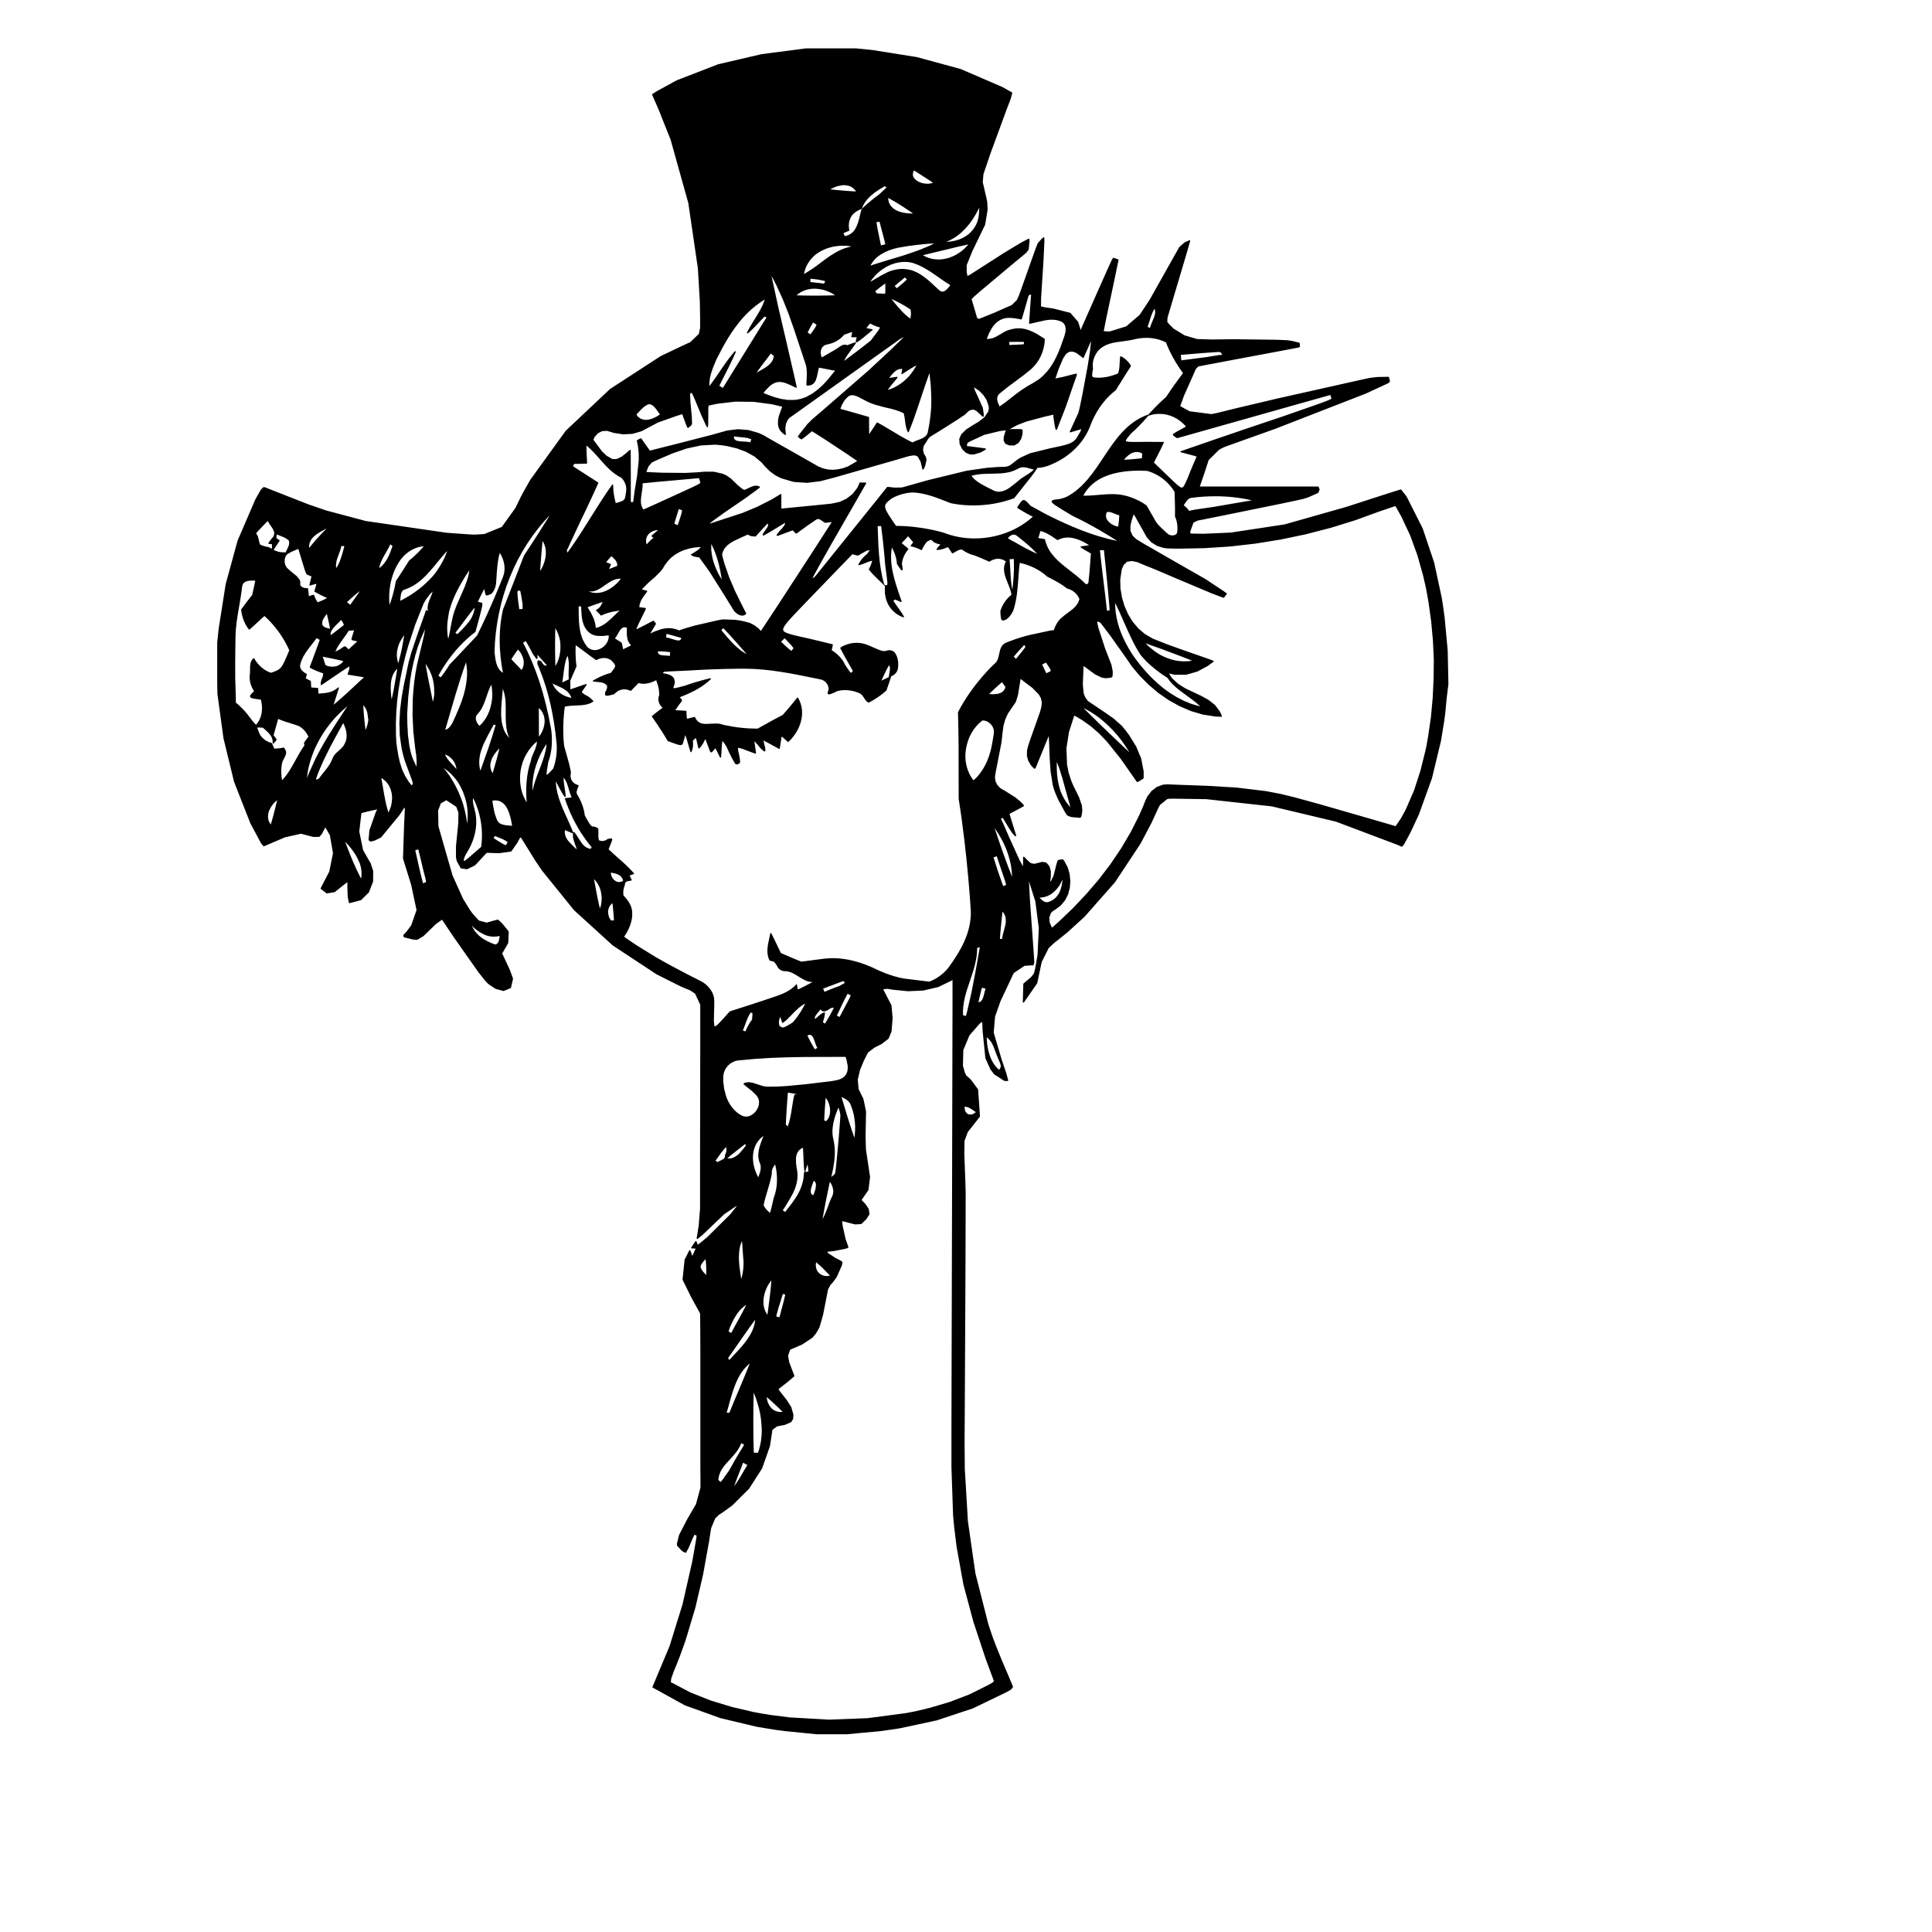<?xml version="1.0" encoding="utf-8"?>
<!-- Generator: Adobe Illustrator 22.0.0, SVG Export Plug-In . SVG Version: 6.00 Build 0)  -->
<svg version="1.0" id="Layer_1" xmlns="http://www.w3.org/2000/svg" xmlns:xlink="http://www.w3.org/1999/xlink" x="0px" y="0px"
	 viewBox="0 0 1984.3 1984.3" enable-background="new 0 0 1984.3 1984.3" xml:space="preserve">
<path d="M1486.9,668.2l-3.2-34.3l-0.6-4.3l-0.9-6.5l-1.4-9.1l-7.8-36.2l-11.8-35.1l-16.6-32.9c0,0,0-0.1-0.1-0.1l-5.3-6.8
	c-0.1-0.1-0.3-0.2-0.5-0.2c-0.1,0-0.1,0-0.2,0l-8,2.5l-15.9,5.1l-31.8,10.3l-63.4,18l-55.4,8.4l-28,1.2l-13.2-0.2l-0.3-2.1l3.3-9.1
	l4.5-2.2l4.4-0.8l21.9-4.4l58.4-11.9l14.6-3.1l7.3-1.6l1.4-0.3l5.4-1.7l10.1-4.5c0.1-0.1,0.3-0.2,0.3-0.3l1.2-3c0-0.1,0.1-0.3,0-0.4
	l-0.9-2.5c-0.1-0.2-0.3-0.4-0.5-0.4l-67,0l-33.7,0l-20.8,0l-0.1-0.1l0.5-1.3l4.3-12.6l4.3-13.2l10.6-10.5l3.3-1.8l1.7-0.8l0.9-0.4
	l4.6-1.7l47.1-16.8l93.3-36.3l22.7-10.5c0.1,0,0.1-0.1,0.2-0.1l1.6-1.5c0.2-0.1,0.2-0.4,0.2-0.6l-1-4.1c-0.1-0.3-0.3-0.4-0.6-0.4
	c0,0-11,0.2-11,0.2l-5.9,0.6l-3,0.5l-1.5,0.3l-8.7,1.9l-84.8,19l-42.3,10l-19,4.7l-5.6,1.1l-22.4-2.9l-9.6-5.3l3.8-10.5l12.4-27.9
	l2.4-2.3l7.1-1.4l29.1-5.5l58.2-10.9l7.3-1.4l2.2-0.6c0.3-0.1,0.4-0.3,0.4-0.6l0-0.4l0-1.1l-0.2-2c0-0.2-0.2-0.4-0.4-0.5l-7.3-1.8
	l-3.7-0.6l-1.9-0.2l-9.6-0.4l-44.8-0.6l-22.4,0.3l-15.3-0.5l-12.7-3.7l-11.2-6.8l-4.7-4.6l-2-2.5l0.2-4.2l6.7-22.6l13.5-45.4
	l3.1-10.9c0.1-0.2,0-0.4-0.2-0.6c-0.1-0.1-0.2-0.1-0.4-0.1c-0.1,0-0.1,0-0.2,0l-1.7,0.7l-3.3,1.5c0,0-0.1,0.1-0.1,0.1l-5.3,4.6
	c-0.1,0-0.1,0.1-0.1,0.2l-30.4,54.1l-10.2,15.4l-13.8,11.8l-16.8,5.2l-4.5-0.1l-1.8-0.2l0.4-1.9l2-10.2l8.6-40.6l4.2-20.3
	c0.1-0.3-0.1-0.5-0.3-0.6l-1.4-0.6l-2.7-0.9l-0.7-0.2c-0.1,0-0.1,0-0.2,0c-0.2,0-0.4,0.1-0.5,0.3l-1.3,2.3l-2.4,5.2l-9.3,20.8
	l-18.4,41.6l-1.8,4l-0.6-2.6l-1.8-5.7c0-0.1-0.1-0.1-0.1-0.2l-7.8-9c-0.1-0.1-0.2-0.2-0.3-0.2l-17.3-4.4l-8.8-1.3l-3.9-0.9l0.1-8.7
	l2.5-39.1l0.9-19.6l-0.1-3c0-0.2-0.1-0.4-0.3-0.5c-0.1,0-0.2-0.1-0.2-0.1c-0.1,0-0.3,0-0.4,0.1l-0.6,0.5l-1.2,1l-4,4.4
	c0,0.1-0.1,0.1-0.1,0.2l-2,5.1l-5,14l-9.9,28l-2.3,6.2l-0.7,1.7l-1.6,3.4l-5.3,5.1l-18.9,8.3l-14.5,5.8l-2-0.9l-3.5-12l-1.8-6.1
	l-0.4-1.2l2.4-2.5l7.6-6.6l31-26l15-12.4c0,0,0.1-0.1,0.1-0.1l2.5-3.3c0.1-0.1,0.1-0.2,0.1-0.3l0.8-8.3l-0.1-2.1
	c0-0.2-0.1-0.4-0.3-0.5c-0.1-0.1-0.2-0.1-0.3-0.1c-0.1,0-0.2,0-0.3,0.1l-7.5,3.9l-17.6,10.6l-34.5,22.1l-3.1,1.7l-0.2-0.9l-0.6-3.4
	l0-6.9l5.6-13.9l13.4-27.7c0,0,0-0.1,0-0.2l2.5-15.1c0,0,0-0.1,0-0.1l-0.4-7.7l-0.8-4.1l-3.8-16.4l0.7-8.2l7.2-21.2l16.6-45.2
	l4.3-11.3l1.5-5.6c0.1-0.3,0-0.5-0.3-0.7l-10.2-5.7l-42.5-18.3l-44.7-12.2l-45.8-7.3l-11.5-1.2l-5.5-0.5h-48.8l-2.7,0l-45.4,5.9
	l-44.7,10.4l-42.6,16.5l-20.1,11l-4.9,3.1c-0.2,0.2-0.3,0.5-0.2,0.7l6.5,14.8l12.5,31.4l18.2,65.1l9.8,67l2,33.8l0.3,16.9l0,8.5
	l0,1.9l-1.3,6.2l-9,8.7l-3,1.2l-27,12.8l-52.2,33.9c0,0-0.1,0-0.1,0.1l-45.3,42.7c0,0-0.1,0.1-0.1,0.1l-36.5,50.5l-6.9,12.2
	l-2.9,5.5l-5.4,11.1l-14,19.5l-18,7.3l-9.9,0.6l-2.5-0.1l-5.1-0.3l-21-1.5l-83.2-12.1l-40.6-10.8l-18.6-6.4l-34.4-13.5l-8.6-3.4
	l-2.2-0.8c-0.1,0-0.1,0-0.2,0c-0.1,0-0.3,0.1-0.4,0.1l-2.6,2.4c0,0-0.1,0.1-0.1,0.1l-5.7,10.1L244,555.3l-12.2,44.6l-7.2,45.7
	l-1.2,11.5l-0.3,2.9v41.6l0.2,11l6.2,45.6l10.9,44.8l16.8,42.8l10.9,20.3c0,0,0,0.1,0.1,0.1l2.3,2.8c0.1,0.1,0.3,0.2,0.5,0.2
	c0.1,0,0.1,0,0.2,0l1.1-0.5l2.3-1l18.1-7.7l16.4-3.7l12.7,3.3c0,0,0.1,0,0.1,0c0,0,5.9-0.1,5.9-0.1c0.2,0,0.3-0.1,0.4-0.2l2.3-2.6
	c0,0,0.1-0.1,0.1-0.1l3.2-6.2l0.5-0.4l4.5,7.9l3.2,18.4l-3.8,18.8l-8.9,17.2c-0.1,0.2-0.1,0.6,0.2,0.7l5.8,4.5
	c0.1,0.1,0.2,0.1,0.4,0.1c0,0,0.1,0,0.1,0l7.8-1.3c0.1,0,0.2-0.1,0.3-0.1l8.2-6.6l4.1-3.1l0.7-0.1l-0.2,2.4l0.4,12.3l1.2,6
	c0,0.2,0.1,0.3,0.3,0.4c0.1,0.1,0.2,0.1,0.3,0.1c0.1,0,0.1,0,0.2,0l11.4-3c0.1,0,0.2-0.1,0.3-0.1l8.1-8c0.1-0.1,0.1-0.1,0.1-0.2
	l4.2-10.9c0-0.1,0-0.1,0-0.2l0.1-10.5c0-0.1,0-0.1,0-0.2l-2.5-7.5c0,0,0-0.1,0-0.1l-7.9-13.8L369,854l2.2-18.9l9.7-2.4l5.1-1.1
	l1.4-0.3l-1.6,3.2l-6.4,18.3c0,0,0,0.1,0,0.1l-0.9,9.7c0,0.2,0.1,0.4,0.2,0.5l1.7,1.2c0.1,0.1,0.2,0.1,0.3,0.1c0,0,0.1,0,0.1,0
	l3.8-1c0,0,0.1,0,0.1,0l6.6-3.2c0.1,0,0.1-0.1,0.2-0.2l18.7-22.7l4.1-6.2l1.3-1.8l0.2,1.9l-0.8,16.8l-1.1,33.6c0,0.1,0,0.1,0,0.2
	l8.4,27l5.5,25.9l-5.5,15.8l-5.1,6.7l-2.9,3.1c-0.1,0.1-0.2,0.4-0.1,0.6l0.4,1.4c0.1,0.2,0.2,0.4,0.4,0.4l8.9,2.2
	c0,0,4.5,0.4,4.5,0.4c0.1,0,0.2,0,0.3-0.1l6.3-3.8c0,0,0.1,0,0.1-0.1l12.7-12.3l6.2-4.4l11.9,17.8l25.3,35.9l6.8,8.7l3.4,3.5
	c0,0,0.1,0.1,0.1,0.1l7.2,4.9c0.1,0,0.1,0.1,0.2,0.1l8,2.2c0.1,0,0.1,0,0.2,0c0.1,0,0.1,0,0.2,0l7.2-2.9c0.2-0.1,0.3-0.2,0.3-0.4
	l2.1-9.1c0-0.1,0-0.2,0-0.3l-3.3-9.1l-7.8-16.7l6.1-10.6c0-0.1,0.1-0.2,0.1-0.3l0.5-11.5c0-0.1,0-0.3-0.1-0.4l-6.7-8.2l-3.9-3.6
	c-0.1-0.1-0.2-0.2-0.4-0.2c0,0-0.1,0-0.1,0l-3.8,0.9l-7.6,2.2l-8-2.1l-6.2-6.8l-0.7-0.9l-2.5-3.5l-6.9-11.2l-10.8-23.9l-14.5-50.5
	l-0.3-16.4l2.8-7.2l5.6-3.2l10.2,6.7l2.2,5.9l-0.1,10.6l-2.4,24.1l0,11.1c0,0,0,0.1,0,0.1l0.8,4c0,0.1,0,0.1,0.1,0.2l3.9,7
	c0.1,0.2,0.2,0.3,0.4,0.3l6,0.9c0,0,0.1,0,0.1,0c0.1,0,0.2,0,0.3-0.1l7.8-3.8c0.1,0,0.1-0.1,0.2-0.1l12-12.9l12.7,0.4l12.2-1.7
	c0.2,0,0.3-0.1,0.4-0.2l6.2-8.9l2.5-4.7l1.1-0.6l2.8,4.5l12.3,19.8l6.6,9.7l32.9,40.7l39.8,36.2l44.9,29.6l24.1,12.1l6.2,2.7
	l4.1,1.6l5.2,3.5l5.3,11.3l0,13.4l0,28.5l-0.1,57l-0.1,57l0,28.5l0,21.4l0,3.7l-1.4,17.4l-1.4,8.7l-0.7,4.3c0,0.2,0.1,0.5,0.3,0.6
	c0.1,0.1,0.2,0.1,0.3,0.1c0.1,0,0.3,0,0.4-0.1l5-4l22.2-21.2l12.5-8.5l0.5-0.1l-1.5,2.1l-5.1,6.4l-23.5,23.3l-6.3,5.3l-3.6,2.7
	l-0.3-0.7l-1.1-2.7c-0.1-0.2-0.3-0.3-0.5-0.4c0,0,0,0-0.1,0c-0.2,0-0.4,0.1-0.5,0.3l-4.3,6.4c-0.1,0.2-0.1,0.4,0,0.6
	c0.1,0.2,0.3,0.3,0.5,0.3l4,0.2l-2.2,5l-1.1,2.4l-0.1,0l-1.3-3.8l-0.8-1.7c-0.1-0.2-0.3-0.3-0.5-0.3c0,0,0,0,0,0
	c-0.2,0-0.4,0.1-0.5,0.3l-4.7,9.3c0,0.1-0.1,0.1-0.1,0.2l-2.1,20.4c0,0.1,0,0.2,0.1,0.3l8.7,17.7l9.1,16.6l0.2,2.7l0.1,12l0.1,24
	l0,48.1l0,48.1l0,24l0.1,12l0,5.9l0,2.3l-4.6,17l-9.1,15.6l-8.3,16.1c0,0,0,0.1,0,0.1l-2.2,8.8c0,0.1,0,0.2,0,0.2l0.3,1.9
	c0,0.1,0.1,0.2,0.2,0.3l4.8,5.1c0,0,0.1,0.1,0.1,0.1l3.2,1.7c0.1,0,0.2,0.1,0.3,0.1c0.2,0,0.4-0.1,0.5-0.3l2.5-4.4l4.5-10.6l1.7-3.4
	l2.2,1.1l-0.6,4.2l-3.9,22.2l-10,44.1l-13.4,43.1l-17.5,41.7c-0.1,0.3,0,0.6,0.3,0.7l33,18.2l36.4,13.1l37.7,9l19.1,3.1l6.9,0.9
	l2.2,0.3l32.9,3.3h31.5c0,0,15.7-1.5,15.7-1.5l16.6-1.5l4.1-0.5l17.7-2.6l38.1-8.2l37-12.3l35-16.9l4.2-2.5c0.1,0,0.1-0.1,0.2-0.2
	l1.6-2.2c0.1-0.2,0.1-0.4,0.1-0.6l-1.6-3.8l-3.2-7.6l-6.5-15.2l-6.2-15.3l-2.9-7.7l-1.4-3.9l-3.5-10.5l-13.3-52.3l-7.7-53.5l-3.2-54
	l-0.2-27.9l0.2-35.3l0.7-141.4l0.2-70.7l0-6.2l0-1.8l-0.1-3.7l-0.2-7.3l-1.1-29.1l0.2-13.2l3.4-9.1l12.4-15.8
	c0.1-0.1,0.1-0.3,0.1-0.4l-1.9-27.4c0-0.1,0-0.2-0.1-0.3l-7.4-10c0,0,0-0.1-0.1-0.1l-4.7-4.3l-1.3-2.8l-2-7.1l0.4-16.1l6.3-15
	l10.8-12.4l2.2-1.5l0.2,2.4l0.3,7l2.8,27.6c0,0.1,0,0.1,0,0.2l5.2,11.7c0,0,0,0.1,0.1,0.1l3.8,4.9c0,0.1,0.1,0.1,0.1,0.1l10.2,6.6
	c0.1,0.1,0.2,0.1,0.3,0.1c0,0,3.1,0.1,3.2,0.1c0.2,0,0.3-0.1,0.5-0.2c0.1-0.1,0.2-0.3,0.1-0.5l-1.9-7.1l-4.7-13.9l-8.3-28l1.4-16.5
	l5.6-15.9l13.6-28.8l11-7.4l6.9-0.5c0,0,1.8,0.1,1.8,0.1c0.3,0,0.5-0.2,0.6-0.4l0.8-2.7c0-0.1,0-0.1,0-0.2l-0.8-12.5l-3.6-50.1
	l-1.1-20.5l6.6,20.8l3.5,27.3l-1.3,27.6l-2.4,13.6l-1.1,4.6l-0.4,1.1l-2.9,3.5l-7.6,6.4c-0.1,0.1-0.2,0.3-0.2,0.4l-0.5,18.7
	c0,0.3,0.2,0.5,0.4,0.6c0.1,0,0.1,0,0.2,0c0.2,0,0.4-0.1,0.5-0.2l13.6-19.6c0-0.1,0.1-0.1,0.1-0.2l4.6-21.8l7.2-14.3l5.9-5.5
	l0.8-0.6l3.1-2.4l9.3-7.5l17.6-16l31.4-35.6l26.2-39.6l11.1-21l5-10.8l1.5-3.4l2.3-4.5l7.5-6.1l1.1-0.2l0.7-0.1l0.3,0l4.1-0.1
	l33.9,0.5l67.3,7.4l65.9,15.7l63.4,23.9l3.9,1.8c0.1,0,0.2,0.1,0.2,0.1c0.2,0,0.3-0.1,0.4-0.2l1.6-1.6c0,0,0.1-0.1,0.1-0.1l2.4-4.3
	l4.7-8.8l8.4-18l13.5-37.3l9.3-38.6l3.2-19.6l1.1-8.3l0.2-1.8l1.4-14.7l1.7-13.8L1486.9,668.2z M359.6,615.5l3.9-3.5l2-1.7l2-1.7
	l1.9-1.5l-1.2,2l-1.4,2.1l-1.5,2.1l-3,4.2l-2.6,3.7l-3.3-2.8L359.6,615.5z M350.4,666c-2.2,1.5-4.6,2.6-6,3.2
	c2-4.8,5.2-9.1,8.2-13.3c1.9-2.6,3.8-5.2,5.5-8c1.7-0.2,3.4-0.3,5.1-0.5l0.4,0l-1.8,6c-0.7,2.1-1.1,2.9-0.7,3.6
	c0.3,0.6,1.1,0.8,2.3,1c1.3,0.3,2.7,0.6,3.6,0.7c-2.8,2.6-5.7,5.3-8.9,8.2l-2.3-2.1c-0.6-0.6-1-1-1.7-1
	C353.4,663.9,352.5,664.5,350.4,666z M352.6,679.1l-0.3,0.5l-0.9,1l-1,0.9l-1.1,0.8l-1.1,0.7l-1.2,0.6l-1.2,0.5l-1.3,0.3l-1.3,0.2
	l-1.3,0.1l-1.3,0l-1.3-0.1l-1.3-0.2l-1.3-0.3l-1.3-0.5l-1.1-0.5l-2.8-8.6l10.6,2.1l5.7,1.2l2.8,0.7L352.6,679.1z M345.3,578.6
	l0.2-1.5l0.3-1.5l0.4-1.5l0.5-1.5l2.3-6.1l0.5-1.5l0.5-1.6l0.4-1.6l0.2-1l3.1,0.1l-1.5,5.6l-0.9,3.2l-1,3.1l-1.1,3.1l-0.6,1.5
	l-0.7,1.5l-0.7,1.4l-0.8,1.4l-0.8,1.4l-0.2,0.3l-0.1-0.3l-0.2-1.5l0-1.5L345.3,578.6z M339.5,651.1l0.1-0.6l0.1-0.6l0.2-0.6l0.2-0.6
	l0.2-0.6l0.3-0.5l0.7-1.1l0.8-1.1l0.9-1.1l1-1.1l1-1l2.1-2.1l1-1l1-1l0.9-1l0.3-0.4l0.1,0.1l0.5,0.7l0.5,0.7l0.5,0.8l0.4,0.8
	l0.4,0.8l0.3,0.8l0.2,0.5l-3.3,2.6l-3.6,2.8l-3.6,2.8l-3,2.2l-0.1-0.4l0-0.6L339.5,651.1z M337.4,637.9l0.9,4.3l0.7,3.5l-0.5-0.1
	l-1.4-0.3l-1.4-0.4l-0.7-0.2l-0.7-0.2l-0.6-0.3l-0.6-0.3l-0.5-0.4l-0.5-0.4l-0.4-0.5l-0.3-0.5l-0.3-0.6l-0.1-0.3l-0.1-0.3L331,640
	l0-0.8l0.1-0.8l0.2-0.7l0.2-0.7l0.3-0.7l0.4-0.7l0.4-0.7l0.9-1.4l1-1.4l1-1.3l0.2-0.3l0.7,3.1L337.4,637.9z M317.6,559.9l0.1-0.7
	l0.1-0.7l0.2-0.7l0.5-1.4l0.6-1.3l0.8-1.2l0.9-1.2l1-1.1l1.2-1.1l1.2-1l1.3-1l1.4-0.9l1.4-0.9l3-1.7l3-1.6l1.1-0.5l-2.8,2.8
	l-4.1,4.3l-4,4.4l-3.9,4.6l-1.9,2.3l-1.1,1.3l-0.1-0.5l-0.1-0.8l0-0.8L317.6,559.9z M306.1,563.9l0.3-0.1c0.6,2.1,2.9,9.6,5.2,17
	c2.7,8.9,2.8,9.1,5,9.9c1.3,0.5,2.7,1,3.3,1.3c-0.2,1-0.5,2-0.7,2.9c-0.4,1.9-0.9,3.8-1.4,5.7c-0.1,0.2,0,0.4,0.1,0.6
	c0.1,0.1,0.3,0.2,0.4,0.2c0.1,0,0.1,0,0.2,0c0,0,2.6-0.8,5.2-1.5c0.5-0.1,0.9-0.2,1.2-0.2c0.1,0.6-0.8,3.3-2,7.4
	c-0.1,0.3,0,0.5,0.3,0.7c5.3,3,10.5,5.5,12.7,6.4c-3,1.7-6.2,3.1-9.5,4.4c-0.6-0.7-1.9-2.6-2.8-4.7c-0.6-2.1-0.9-3-1.9-3
	c-0.4,0-0.9,0.2-1.5,0.4c-1.1,0.4-2.2,0.9-2.9,1.1c-0.1-1.1-0.2-2.2-0.4-3.4c-0.2-1.5-0.3-2.9-0.5-4.4c0-0.2-0.1-0.3-0.2-0.4
	c-0.1-0.1-0.2-0.1-0.4-0.1c0,0,0,0-0.1,0c0,0-0.3,0-0.8,0c-1.4,0-4.7-0.3-6.5-3.1c0.2-4.9,0.1-5.1-3.9-9.5c0,0-0.1-0.1-0.1-0.1
	c-4.6-3.5-8.9-7.5-9-7.6c-2.4-2.2-3.5-6.1-2.9-9.6c0.5-2.9,2-5,4.4-6.1C299.9,566.3,303.1,565.1,306.1,563.9z M283.1,561.6l2.8-4.2
	l1.2-1.8c0-0.1,0.1-0.1,0.1-0.2c0.1-0.2-0.1-0.5-0.3-0.7l-3-2l0.2-2.5l0.1-1.3l0.7,0.3l1.5,0.6l3.1,1.2l1.5,0.6l1.5,0.7l1.4,0.8
	l1.3,0.9l0.6,0.5l0.6,0.5l0.1,0.1l0.1,0.1l0.2,0.7l0.1,0.7l0.1,0.7l0,0.7l-0.1,0.7l-0.1,0.7l-0.2,0.7l-0.5,1.4l-0.6,1.4l-1.4,2.8
	l-0.6,1.4l-0.1,0.2l-0.4,0l-3-0.1l-1.5-0.1l-1.5-0.2l-1.4-0.3L284,566l-1.4-0.5l-0.7-0.3l-0.7-0.3l-0.2-0.1L283.1,561.6z M268,542.3
	c2.2-2.4,4.6-4.9,6.9-7.2c0.8,1.4,2.9,4.7,5.2,7.9c2,4.3,2,4.4,0.8,8c-2.9,3.2-5.2,6.6-5.2,6.7c-0.1,0.2-0.1,0.4,0,0.6
	c0.1,0.2,0.3,0.3,0.5,0.3l3.1,0.3c0,0.7,0,2.2,0,3.6c0,0.4,0,0.8,0,1c-0.5-0.1-1.6-0.6-3.3-1.5c-0.1,0-0.1,0-0.2-0.1
	c-4.1-0.5-7.7-2.1-8.5-2.5c-0.8-1.4-1.1-3.1-1.5-4.8c-0.5-2.4-1-4.8-2.8-6.8C264.6,545.9,266.3,544,268,542.3z M256.4,736.6
	c-2.8-3.7-5.8-7.4-9.3-10.6c0,0-2.1-2.2-4.9-4.4c0.1-3.2,0.1-3.8-0.6-24.6c-0.2-21.1,0.3-42.6,0.3-42.8c0.1-10.7,2-21.5,3.8-31.8
	c1.1-6.5,2.3-13.3,3-20c0.5-4.1,3.8-6.1,10.3-6.1c1.1,0,2.1,0,3.2,0.1c-0.4,2-1.7,8.3-3.2,14.7c-4.9,6.2-5,6.2-11.2,14.7
	c-0.1,0.1-0.1,0.3-0.1,0.4c1,11.9,7.5,19.9,7.8,20.2c0.1,0.1,0.2,0.2,0.4,0.2c0,0,0,0,0.1,0c0.1,0,0.3,0,0.4-0.1
	c2.5-2.1,4.9-4.4,7.3-6.6c2.6-2.4,5.2-4.9,7.9-7.2c2.4,2.1,16.4,14.5,25.5,35.2c-8,19.3-8.1,19.4-18.8,23.1
	c-11.9-4-17-14.6-17.1-14.7c-0.1-0.2-0.2-0.3-0.4-0.3c0,0-0.1,0-0.1,0c-0.1,0-0.3,0-0.4,0.1c-3.6,3.1-3.5,7.6-3.5,11.9
	c0,1.9,0,3.8-0.3,5.5c-0.1,0.3-1.2,7.8,4.4,16.4c-3.1,3-4.5,4.4-4,5.8c0.5,1.6,3.4,1.9,11.1,2.9c3.8,15.8-3.3,24-5.1,25.8
	C260.5,742,258.4,739.3,256.4,736.6z M283.3,827.4l-1.3,5.2l-1.3,5.1l-1.4,5.1l-1.2,4l-0.3-0.4l-0.8-1.3l-0.7-1.3l-0.5-1.3l-0.3-1.4
	l-0.2-1.4l0-1.4l0.1-1.4l0.2-1.4l0.3-1.4l0.5-1.4l0.6-1.3l0.7-1.3l0.7-1.3l0.8-1.2l0.9-1.2l1-1.2l1-1.1l1.1-1l1.1-1l0.3-0.2
	L283.3,827.4z M303.6,780.6c-4,7.3-8.1,14.8-13.9,20.7c-0.5-2.8-1.8-10.9,0.4-19c4.7-9.1,4.8-9.3,1.8-14.2c-0.1-0.2-0.3-0.3-0.5-0.3
	c0,0-0.1,0-0.1,0c-4.5,1-8.4,1.1-9.6,1.1l-0.4-1c-0.7-1.5-1.4-3.1-2.1-4.6c-0.1-0.2-0.2-0.3-0.4-0.3c-0.1,0-8.3-1.7-12.3-9.4
	c-1.4-3.6-2.4-6-2.2-6.4c0,0,0.1,0,0.5,0c0.2,0,0.4,0,0.7,0c1.9,0.1,3.9,0.2,4.5,0.2c0.5,0.5,1,0.9,1.6,1.4c4.5,4,9.1,8,8.4,14.4
	c0,0.2,0.1,0.5,0.3,0.6c0.1,0,0.2,0.1,0.2,0.1c0.2,0,0.3-0.1,0.4-0.2c0,0,1.1-1.2,2.2-2.4c1.3-1.5,1.2-1.8,0-3.4
	c-0.9-1.2-1.7-2.3-2.1-2.8c1.5-5.3,3-10.6,4.7-16.7c4,1.8,8.3,3.1,12.4,4.4c2.5,0.8,5.2,1.6,7.7,2.5c0.1,0,6.8,2.3,11,11.3
	c-4.8,6.3-4.8,6.3-4.5,7.4c0.1,0.6,0.3,1.2,0.4,1.5C309.3,770.2,306.4,775.5,303.6,780.6z M320.7,786.5l-3.6,7.9l-1.8,4.4l0-0.5
	l0.6-4.4l0.8-4.3l1-4.3l1.2-4.2l1.4-4.2l1.5-4.1l1.7-4.1l1.9-4l2-3.9l2.2-3.8l2.3-3.8l2.5-3.7l2.6-3.6l2.7-3.5l2.9-3.4l3-3.3
	l3.1-3.1l3.2-3l3.3-2.9l1.6-1.3l-1.1,1.6l-9.5,14.4l-9.2,14.6l-4.4,7.4l-4.2,7.5l-4,7.6L320.7,786.5z M353,765.7l-1.1,1.4l-1.2,1.3
	l-1.3,1.3l-2.8,2.5l-1.4,1.3l-1.3,1.4l-1.1,1.5l-0.9,1.7l-0.4,0.9l-0.4,1l-0.9,2l-1,1.9l-1.1,1.8l-2.5,3.6l-5.5,6.9l-1.3,1.7
	l-0.3,0.4l-0.1,0.2c0,0-0.2,0.3-0.2,0.3l-0.7,0.8l-0.8,0.5l-0.9,0.3l-1,0.1l-0.4,0l1.8-5.1l2.3-5.7l2.5-5.7l2.6-5.6l5.5-11.1l5.9-11
	l6-10.9l1.5-2.7l0.2,0.3l0.9,2l0.8,2.1l0.7,2.1l0.5,2.1l0.3,2.2l0.1,2.2l-0.1,2.1l-0.4,2.1l-0.6,2.1l-1,2L353,765.7z M369.2,885.9
	l0.7,2.1l0.6,2.1l0.4,2.1l0.3,2.1l0.1,2.2l0,2.2l-0.2,2.2l-0.2,1.4l-0.6-1l-1.9-3.8l-1.9-3.8l-3.5-7.8l-3.3-7.9l-3.1-8l-2.1-5.4
	l1.2,1.2l3,3.3l2.8,3.5l2.6,3.7l1.2,1.9l1.1,1.9l1,2l0.9,2L369.2,885.9z M356,712.2l-9.4,8.3l-4,3.3l0.2-0.6l3.4-10.6l1.7-5.3
	l0.2-0.6c0.1-0.2,0-0.5-0.2-0.6c-0.1-0.1-0.2-0.1-0.3-0.1c-0.1,0-0.3,0-0.4,0.1c0,0-0.7,0.6-0.7,0.6l-1.3,1l-2.6,1.6l-2.8,1.2
	l-2.9,0.8l-3,0.5l-3.1,0.3l-3.7,0.3l-0.1-1.6l-0.2-3.4l-0.1-0.4c-0.1-0.3-0.3-0.4-0.5-0.5l-3.5-0.2l-3-0.2l-0.4-6.2
	c0-0.1,0-0.1,0-0.2l-0.1-0.2c-0.1-0.1-0.2-0.2-0.3-0.3l-4.8-2.4l1-4.1c0.1-0.2,0-0.5-0.3-0.6l-1.7-1l-1.5-1.1l-1.3-1.2l-1.1-1.4
	l-0.7-1.5l-0.3-1.6l0-0.8l0.2-0.9l0.6-2.2l0.7-2.1l1.9-4.1l2.4-3.9l2.7-3.8l5.7-7.4l2.8-3.7l3.2,1.8l-3.7,10.2l-5.9,15.9l-0.7,1.7
	c-0.1,0.2,0,0.5,0.1,0.6l0.1,0.1c0,0,0.1,0.1,0.1,0.1l0.9,0.5l1.9,1l3.9,1.8l4,1.5l2,0.7l0.8,0.2l0,0.3l-0.1,1.7l-0.4,1.6l-1.3,3.3
	l-0.5,1.7l-0.2,1.8l0,0.9l0,0.3c0,0.2,0.1,0.3,0.3,0.4c0.1,0,0.2,0.1,0.3,0.1c0.1,0,0.2,0,0.2,0c0,0,0.1-0.1,0.2-0.1l1.3-0.9l4-2.7
	l16.2-11l4.1-2.7l2.6-1.6l0.2,0.7l0,1.1l-0.2,1.1l-0.3,1.2l-1.1,3l-0.2,0.4c-0.1,0.2,0,0.3,0,0.5c0.1,0.1,0.2,0.2,0.4,0.3l0.3,0.1
	l2.5,0.4l4.9,0.8l8.7,1.4L356,712.2z M378.3,738.7l-0.1,1.4l-0.2,1.4l-0.3,1.4l-0.3,1.4l-0.4,1.4l-0.5,1.4l-0.5,1.3l-0.6,1.3
	l-0.6-5.2l-0.6-5.4l-0.5-5.4l-0.4-5.4l-0.1-4l0,0l0.9,1.1l0.8,1.1l0.7,1.2l0.6,1.2l0.5,1.3l0.4,1.3l0.3,1.4l0.2,1.4l0.2,1.4l0.1,1.4
	L378.3,738.7z M485.8,952l1.7,1.5l1.7,1.4l1.8,1.3l1.8,1.2l1.9,1.1l1.9,1l2,0.9l2,0.7l2.1,0.5l2.2,0.3l2.2,0.1l2.3-0.1l2.3-0.3
	l1.2-0.2l0.3-0.1l-0.3,2.2l-0.3,1.6l-0.4,1.5l-0.3,0.7l-0.3,0.6l-0.4,0.6l-0.4,0.5l-0.5,0.4l-0.6,0.3l-0.6,0.2l-0.7,0.1l-1.9-0.7
	l-2-0.8l-2-0.9l-2-1l-1.9-1l-1.9-1.1l-1.8-1.2l-1.7-1.3l-1.6-1.4l-1.5-1.5l-1.4-1.6l-1.3-1.7l-1.1-1.8l-1-1.9l-0.8-2L485.8,952z
	 M990.7,1136.8L990.7,1136.8l0.2-0.1l0.6,0l0.6,0.1l0.6,0.1l0.6,0.1l0.6,0.2l0.6,0.2l0.6,0.3l1.2,0.6l1.2,0.7l1.2,0.8l2.3,1.6
	l1.3,0.8l-0.1,0.1l-0.4,0.3l-0.8,0.6l-0.8,0.5l-0.8,0.4l-0.8,0.3l-0.8,0.2l-0.8,0.1l-0.8,0l-0.8-0.1l-0.7-0.2l-0.7-0.3l-0.6-0.4
	l-0.6-0.5l-0.5-0.6l-0.2-0.3l-0.2-0.3l-0.2-0.3l-0.2-0.4l-0.2-0.4l-0.1-0.4l-0.1-0.4l-0.1-0.4l-0.1-0.5l-0.1-0.5l0-0.5l0-0.5
	L990.7,1136.8z M1248.3,509.7c12.9,0,25.5,1.4,37.4,4.2c-6.4,1.1-22.8,3.8-39.1,6.7c-20.5,2.9-21,3-25.2,4.1
	c-2.3-3.1-4.7-5.1-5.6-5.8c0.4-0.6,0.8-1.2,1.2-1.8c1.8-2.8,3.6-5.6,7-5.8C1232.1,510.2,1240.3,509.7,1248.3,509.7z M1218.1,438.1
	c-1.4,0.8-5.2,2.9-9.1,5c-3.6,2.1-4.4,2.5-4.4,3.4c0,0.6,0.5,0.9,1.1,1.4c1.5,1,3,2,3,2c0.1,0.1,0.2,0.1,0.3,0.1c0.1,0,0.1,0,0.2,0
	c39.4-11.2,79.5-22.5,118.3-33.4c12.9-3.6,25.9-7.3,38.8-10.9c0.2,0.7,0.7,2,1.1,3.2c0.1,0.2,0.1,0.3,0.1,0.4
	c-0.6,1.3-10.3,4.6-50.9,18.7c-51.5,17.1-103.3,35.3-103.8,35.4c-0.2,0.1-0.4,0.3-0.4,0.6c0,0.3,0.2,0.5,0.4,0.5
	c2.5,0.7,5,1.4,7.5,2c2.9,0.7,5.8,1.5,8.7,2.4c-1.1,2.5-5.6,12.8-9.6,23.1c-2.6,5.8-3.9,8.8-5.6,8.8c-1.7,0-4.2-2.4-8.9-6.7
	c-9-8.7-18-17.4-19.7-19c1.3-2.8,2.8-5.6,4.2-8.3c2-3.9,4.1-8,5.9-12.1c0.1-0.2,0.1-0.4,0-0.5c-0.1-0.2-0.3-0.3-0.5-0.3
	c-0.1,0-7.3-0.1-16.3-0.1c-4.1,0-7.9,0-11.5,0.1c-6.1,0-10.2,0-10.6-1c-0.4-0.9,2-3.8,5.3-7.7c9.5-8.2,17.6-18.1,17.7-18.2
	c0.1-0.1,0.1-0.1,0.1-0.2c0.1,0.1,0.2,0.1,0.3,0.1c0.1,0,0.1,0,0.2,0c3.4-1.2,6.9-1.8,10.5-1.8
	C1200.9,424.9,1211.1,429.8,1218.1,438.1z M1177.6,679.5l5,4.6l5.3,4.3l5.5,4.1l5.6,3.7l2.6,3.5l3,3.3l3.2,3l3.4,2.8l14.1,10.4
	l3.4,2.7l3.2,2.9l0.7,0.7l-0.8-0.2l-8-2.3l-7.7-3.1l-7.4-3.8l-7.1-4.4l-6.8-4.9l-6.4-5.4l-6.1-5.8l-5.8-6.2l-5.4-6.4l-5.1-6.6
	l-1.2-1.7l-0.5-0.7l-0.4-0.6l-1.6-2.4l-3-4.9l-2.8-5.1l-2.6-5.2l-2.3-5.3l-2-5.4l-1.6-5.5l-1.3-5.6l-0.9-5.7l-0.4-5.7l0-3.3l3.9,8.2
	l4.7,10.6l4.7,10.6l5,10.5l2.7,5.1l2.9,5l1.6,2.5l0.9,1.3l1.1,1.3L1177.6,679.5z M1176.4,660.7l7.7,2.7l9.8,3.5l19.4,7.3l9.7,3.8
	l1.4,0.5l-1.6,0.3l-2.7,0.3l-2.7,0.1l-2.7,0l-2.7-0.2l-2.7-0.3l-2.6-0.5l-2.6-0.6l-2.6-0.8l-2.5-0.9l-2.5-1l-2.4-1.1l-2.4-1.2
	l-2.3-1.4l-2.3-1.5l-2.2-1.6l-2.1-1.7l-2.1-1.7l-2-1.8l-1.9-1.9L1176.4,660.7z M1149.4,531.9l-0.1,1.6l-0.1,1.6l-0.2,1.6l-0.2,1.6
	l-0.3,1.6l-0.3,1l-0.8-0.2l-1.4-0.4l-1.4-0.5l-1.3-0.6l-1.3-0.7l-1.2-0.8l-1.1-0.9l-0.5-0.5l-0.5-0.5l-0.5-0.5l-0.4-0.5l-0.4-0.5
	l-0.3-0.5l-0.3-0.6l-0.3-0.6l-0.2-0.6l-0.2-0.6l-0.1-0.6l-0.1-0.7l0-0.7l0.1-0.7l0.1-0.7l0.2-0.7l0.3-0.8l0.2-0.5l0.5-0.1l0.8-0.1
	l0.8,0l0.8,0.1l0.8,0.2l0.8,0.2l1.7,0.6l3.5,1.4l1.8,0.6l0.9,0.3l0.4,0.1L1149.4,531.9z M1142.2,507.5c-4.7,0-9.5,0.4-14.1,0.8
	c-4.6,0.4-9.4,0.8-14.1,0.8c-0.5,0-0.9,0-1.4,0c8.9-17,28.3-25.7,57.7-25.7c2.4,0,5,0.1,7.5,0.2c0.2,0,17.6,3.6,28.6,21.6
	c0.5,17.1,0.5,17.1,0.4,25.2c0,0.1,0,0.2,0.1,0.3c3.5,7.6,2.2,15.6,2.2,15.7c-0.4,3.2-3.8,3.5-4.9,3.5c-1.5,0-3-0.4-4-1
	c-0.1-0.1-6.9-5.5-12.4-12.1c-4.3-7.6-4.3-7.6-10.1-17.6c0-0.1-0.1-0.1-0.2-0.2c-10-7.3-21.5-9.9-21.6-9.9
	C1151.8,508,1147.4,507.5,1142.2,507.5z M1154.5,472.2l0.1-0.2l0.9-1.1l1-1.1l1.1-1l1.1-1l1.2-0.9l1.2-0.8l1.3-0.7l1.3-0.5l1.3-0.4
	l0.7-0.1l0.7-0.1l0.7,0l0.7,0l0.7,0l0.7,0.1l0.7,0.1l0.7,0.2l0.7,0.2l0.7,0.3l0.7,0.4l0.4,0.3l-0.3,4.8l-9.4,0.9l-5,0.4l-2.5,0.1
	L1154.5,472.2z M1222.2,363.7c9.6-0.8,19.6-1.7,29.4-2.2c0.1,0,0.1,0,0.2,0c0,0,0.1,0,0.4,0c0.6,0,1.9,0.3,3.2,2.9
	c-2.6,0.1-3.7,0.3-15.8,2.3c-11.7,1.6-23.6,3-26.3,3.4c-0.2-1.9-0.3-3.7-0.5-5.6C1215.8,364.2,1219,363.9,1222.2,363.7z
	 M1179.4,333.6l0.8-2.5l1.6-5.1l0.9-2.5l1-2.4l0.5-1.2l0.6-1.2l0.6-1.1l0.2-0.4l0.2,0.3l0.2,0.5l0.2,0.5l0.1,0.6l0.1,0.6l0,0.6
	l0,0.6l-0.1,1.3l-0.3,1.3l-0.4,1.4l-0.5,1.4l-1.2,2.9l-1.2,2.9l-0.6,1.5l-0.5,1.4l-0.4,1.4l-0.1,0.5l-2.4-1.3L1179.4,333.6z
	 M1128.6,359.5c6.4-6.6,15.5-7.8,24.3-8.9c3.8-0.5,7.8-1,11.4-1.9c4.3-1.1,8.8-1.7,13.2-1.7c7.4,0,14.3,1.7,20.1,4.8
	c0.7,1.9,5.7,15.5,17.4,31.4c-10.5,14.2-10.5,14.3-17.5,24.7c-9.6,8.2-17.9,17.8-18,17.9c-0.1,0.1-0.1,0.1-0.1,0.2
	c-0.1-0.1-0.2-0.1-0.3-0.1c-0.1,0-0.1,0-0.2,0c-21.5,7.6-33.7,26-45.5,43.8c-10.2,15.4-20.8,31.4-37.4,40.3c-0.1,0-5.6,2.8-11.9,3
	c0,0-0.1,0-0.1,0c-2.3,0.5-3.7,0.8-3.9,1.9c-0.3,1.8,3.4,4.1,21.4,14.9c20.3,9.5,39.3,21.5,45.9,25.7c-25.7-5-50-15.9-70.4-26
	c-0.1,0-9.3-4.9-18.5-10c-3.5-3.9-5.2-5.9-7-5.9c-2,0-3.5,2.3-6.7,7.4c-0.2,0.3-0.1,0.6,0.2,0.8c7.3,4.6,13.6,7.9,15.8,8.9
	c-15.7,14.2-37.4,22.3-59.8,22.3c-10.9,0-21.4-1.9-31.2-5.7c-0.2-0.1-22.3-7.1-49.5-7.2c-14-20.4-13.9-20.5-5.3-27.6
	c10.3-6.5,21.7-6.7,23-6.7c12.1,0.6,23.5,5.1,34.6,9.5c1.2,0.5,2.3,0.9,3.6,1.4c0.1,0,9.5,2.4,23.5,2.4c14.6,0,28.7-2.5,41.8-7.4
	c0.1,0,0.2-0.1,0.3-0.2c19.3-24.3,19.6-24.6,23.7-30.9c8.3-0.4,14.5-3.7,14.8-3.8c19.2-8.1,33.8-23.1,40.1-41.1
	c0.1-0.2,7.4-21.2,25.6-34.9c0.1,0,0.1-0.1,0.1-0.2c11.5-18.5,11.5-18.5,15.4-24.5c0.1-0.2,0.1-0.4,0-0.6c-4.2-7-10-9.5-10.3-9.6
	c-0.1,0-0.2,0-0.2,0c-0.1,0-0.2,0-0.3,0.1c-0.2,0.1-0.3,0.3-0.3,0.4c-0.2,1.9-0.3,3.9-0.4,5.7c-0.2,3.8-0.3,7.7-1.6,11.4
	c-1.4,0.6-9.4,4.1-18.5,4.4c-4.4,0-6.9,0-7.7-1c-0.9-1-0.4-3.6,0.4-8.3c0-0.1,0-0.1,0-0.2C1120.9,367.1,1128.5,359.6,1128.6,359.5z
	 M1139.5,627.2L1139.5,627.2c-1.2-0.1-2.1-0.2-2.6-0.2c-1-9.7-2.2-19.5-3.4-29c-1.3-10.7-2.7-21.8-3.8-32.8c0.7,0,1.3-0.1,2-0.1
	c0.7,0,1.4-0.1,2.1-0.1c0.4,3.5,2.4,22.7,4.2,41.7C1139.3,621,1139.8,626.3,1139.5,627.2z M1118,597.8l-0.2,0.8l-0.5,0.7l-0.7,0.5
	l-0.7,0.2l-0.3,0l-0.3-0.1l-0.3-0.2l-0.7-0.7l-0.9-0.9l-3.6-3.3l-3.8-3.2l-11.7-9.2l-3.8-3.1l-3.6-3.2l-3.4-3.4l-3.1-3.7l-1.4-1.9
	l-1.3-2l-1.2-2.1l-1-2.2l-0.9-2.3l-0.8-2.4l-0.3-1.2l-0.2-0.8c-0.1-0.2-0.3-0.4-0.5-0.4l-0.8-0.2l-4.4-0.7l-1.1-0.2l0.7-2.5l1.4-4.7
	l2.5,0.7l2.9,1.2l2.8,1.4l2.7,1.6l5.3,3.6l1,0.7c0.1,0.1,0.2,0.1,0.3,0.1c0,0,0.2,0,0.2,0c0.1,0,0.2,0,0.3-0.1l0.3-0.2l0.6-0.3
	l2.6-1l2.7-0.7l2.7-0.3l2.7,0l2.7,0.3l2.7,0.6l2.7,0.8l2.7,1l2.6,1.2l2.5,1.3l4.5,2.6l-6,0.9l-2.3,0.4c0,0-0.1,0-0.1,0l-0.1,0.1
	c-0.2,0.1-0.3,0.3-0.3,0.5c0,0.2,0.1,0.4,0.3,0.5l0.6,0.4l3.3,2.1l6.4,3.7l-1.3,17.8l-0.9,9l-0.2,1.7L1118,597.8z M1038.6,554.9
	l-3.4-2.2l0.5-0.7l1.1-1l1.2-0.9l0.6-0.3l0.6-0.3l0.6-0.2l0.6-0.1l0.7,0l0.6,0l0.7,0.1l0.7,0.2l0.7,0.4l0.7,0.5l5.9,4.7l2.9,2.4
	l2.9,2.5l2.8,2.5l2.7,2.6l2.6,2.7l0.8,1l-1.9-0.9l-4.2-2l-4.2-2.1l-4.1-2.2l-4.1-2.3l-4-2.3L1038.6,554.9z M1041.4,582.4l-0.1,4.4
	l-0.2,4.4l-0.3,4.4l-0.4,4.4l-0.5,4.4l-0.2,1.3l-0.2-1.2l-0.7-4.3l-0.5-4.4l-0.3-4.4l-0.5-8.9l-0.3-4.4l-0.3-3.8l4.4-0.1
	L1041.4,582.4z M910.7,601c-0.3,0.1-0.6,0.1-0.9,0.1c-1.6,0-1.9-1.4-1.9-1.6c-5.2-18.5-5.8-38-6.4-57l-0.1-2.1
	c1.1,0,2.5-0.1,3.6-0.1c0.4,3.3,2.8,21.8,4.2,40.3C911.8,599.9,911.9,600.5,910.7,601z M997.8,488.7l2.1-0.6l4.5-0.8l4.6-0.5
	l9.4-0.3l4.7-0.1l4.7-0.2l4.7-0.5l4.6-0.9l2.3-0.7l2.2-0.8l2.2-1l2.1-1.1l1.5-0.7l1.4-0.4l1.6-0.2l1.5,0l3.2,0.6l3.3,0.9l3.3,0.9
	l0.1,0l-0.2,0.2l-1.4,1.3l-1.5,1.2l-3.2,2.2l-3.4,2.1l-3.3,2.2l-1.6,1.2l-1.5,1.3l-4.2,3.4l-4.4,3.4l-2.3,1.5l-2.4,1.2l-2.4,0.9
	l-2.5,0.5l-1.3,0.1l-1.3,0l-1.3-0.2l-1.3-0.3l-1.3-0.5l-1.2-0.6l-2.4-1.2l-4.8-2.4l-4.7-2.6l-2.3-1.4l-2.2-1.5l-2-1.6l-1.9-1.8
	L997.8,488.7z M1015.7,342.5l3.1-5.7l1.9-2.6l2.1-2.3l2.4-2l2.8-1.6l2.5-1l2.5-0.6l2.6-0.2l2.6,0l5.3,0.6l5.3,1c0,0,0.1,0,0.1,0
	c0.3,0,0.5-0.2,0.6-0.4l6.4-22.1l0.4-1.5l0.8-1l1.1-0.5l0.8-0.1l-2.1,29.5c0,0.2,0.1,0.4,0.2,0.5c0.1,0.1,0.2,0.1,0.4,0.1
	c0,0,0.1,0,0.1,0l8.2-1.9l8.3-1.8l4.1-0.5l4.1,0l4.1,0.6l3.9,1.4l1.7,1.2l1.2,1.5l0.8,1.7l0.4,1.9l0.1,2.1l-0.2,2.1l-1,4l-3.9,11.1
	l-2.2,5.5l-2.4,5.3l-2.7,5.2l-3.1,4.9l-3.5,4.6l-4.1,4.3l-2.4,2.2l-2.6,2l-5.6,3.5l-5.8,3.3l-5.6,3.6l-5.9,4.3l-5.7,4.5l-5.7,4.4
	l-5.4,3.8l-1.4-2.9l-0.6-1.8l-0.4-1.8l-0.1-1.9l0.3-1.7l0.8-1.6l1.3-1.4l7.9-6.4l8.2-6.1l8.2-6.1l8-6.4l3.1-3.1l2.8-3.4l2.4-3.6
	l2-3.9l1.6-4.1l1.2-4.2l0.8-4.3l0.3-4.3c0-0.2-0.1-0.4-0.3-0.5l-7.7-4.9l-4.1-2.1l-4.3-1.8l-4.4-1.3l-4.4-0.6c0,0-0.1,0-0.1,0
	c0,0-4.5,0.1-4.5,0.1c0,0-0.1,0-0.1,0l-4.6,0.9l-3.5,1l-3.3,1.5l-6.1,3.6l-3,1.7l-3.2,1.3l-3.2,0.7l-1.7,0.1l-1.1-0.1L1015.7,342.5z
	 M1036.5,351.2c2.5,0,5.1-0.1,7.7-0.1c2.5,0,5.1,0,7.6,0.1c-0.1,0.5-0.2,1.1-0.3,2.1c0,0.1,0,0.2,0,0.2c-0.3,0.2-1.9,0.2-4.8,0.4
	c-4.2,0.2-8.5,0.4-10,0.4C1036.6,353.8,1036.5,351.7,1036.5,351.2z M994.4,422.6l1.5-1l0.8-0.4l3-0.5l2.8,1.1l5.2,4.7l1.2,1.2
	l0.3,0.3c0.1,0.1,0.3,0.2,0.4,0.2c0,0,0.1,0,0.1,0c0.2,0,0.4-0.2,0.4-0.4l0.2-0.4c0-0.1,0-0.1,0-0.2l0.1-1.6c0,0,0-0.1,0-0.1
	l-0.9-6.3c0-0.1,0-0.1,0-0.2l-5.4-12.1l-2.8-6l-1-3l0.5,0.2l5,3.4l4.3,4.4l3.3,5.2l1.9,5.7l0.3,2.9l-0.7,3.2l-4,5.8l-5.7,4.4
	l-6.6,3.9l-6.3,4.1c0,0-0.1,0-0.1,0.1l-4.9,4.8c-0.1,0.1-0.1,0.1-0.1,0.2l-2,4.6c0,0.1-0.1,0.2,0,0.3l0.4,5c0,0.1,0,0.1,0.1,0.2
	l2.3,4.7c0,0.1,0.1,0.1,0.1,0.2l3.7,3.7c0.1,0.1,0.1,0.1,0.2,0.1l4.3,1.8c0.1,0,0.1,0,0.2,0c0,0,3.5,0,3.5,0c0.1,0,0.1,0,0.2,0
	l6.7-2c0,0,0.1,0,0.1,0l3.2-1.7l1.5-1l0.7-0.5c0.2-0.1,0.3-0.4,0.2-0.6c0-0.2-0.2-0.4-0.5-0.4l-0.9-0.2l-15.5-2l-1.9-0.2l-0.7-0.2
	l0-0.6l0.4-1.9l0.5-0.7l0.3-0.2l0.3-0.2l1.4-0.9l15-6.9l16.1-3.9l4.1-0.5l1.8-0.2l-1.1,3.2l-1,3.7c0,0,0,0.1,0,0.1l-0.1,3.5
	c0,0.1,0,0.2,0.1,0.3l1.5,2.8c0.1,0.1,0.2,0.2,0.3,0.3l3.9,1.6c0.1,0,0.1,0,0.2,0c0,0,5,0,5,0c0.1,0,0.2,0,0.3-0.1l3.9-2.4
	c0.1,0,0.1-0.1,0.2-0.2l2.6-4c0-0.1,0.1-0.1,0.1-0.2l1.3-4.8c0,0,0-0.1,0-0.1l0.1-2.6l-0.1-1.2c0-0.1-0.1-0.2-0.1-0.3l-0.5-0.6
	c-0.1-0.1-0.3-0.2-0.4-0.2l-3-0.1l-5.9,0l-3.3,0.1l7.8-4.2l9.3-3.6l19.4-5.2l4.9-1.1l3.3-0.8l0.3,2.9l0.9,6.4l0.6,3.2l0.4,1.6
	l0.2,0.8l0.1,0.4c0.1,0.2,0.3,0.4,0.5,0.4c0,0,0,0,0.1,0c0.2,0,0.4-0.1,0.5-0.3l0.5-0.8l8.8-22.5l7.9-22.9l2-5.7l1-2.8l0.5-1.4
	c0-0.1,0-0.1,0-0.2l0-0.7c0-0.2-0.1-0.3-0.2-0.5c-0.1-0.1-0.2-0.1-0.4-0.1c0,0-0.1,0-0.1,0l-4.5,1.1l-9,2.3l-7.8,1.6l3.4-10
	l4.5-10.6l3.1-4.7l3.3-2.1l3.6-0.1l3.7,1.4l6.6,5c0.1,0.1,0.2,0.1,0.3,0.1c0,0,0.1,0,0.1,0c0.2,0,0.3-0.2,0.4-0.3l7-15.8l0.6-1.2
	l-1.2,10.7l-2.2,14.3l-5.3,28.6l-2.9,14.2l-1.4,5.7l-8.9,19.4c-0.1,0.2-0.1,0.5,0.1,0.6c0.1,0.1,0.3,0.2,0.4,0.2c0.1,0,0.1,0,0.2,0
	l9.7-2.9l1.4-0.5l-0.8,2.4l-4.4,7.5l-3,2.9l-3.7,2l-1.8,0.6l-2.5,0.8l-5.1,1.3l-10.5,2.2l-20.6,5.1c0,0-0.1,0-0.1,0l-9.7,4.4l-1.6,1
	l-0.8,0.5l-1.6,1.1l-5.9,4.7l-3.1,1.7l-3.6,0.6l-0.5,0l-2.1,0l-5.3,0.2l-10.4,0.8l-20.7,3l-40.6,9.9l-20.1,5.7l-3.8,1.1l-0.8,0.2
	l-1.6,0.3l-6.8,0.1l-6.9-0.7c0,0-0.7,0-0.7,0c-0.2,0-0.3,0.1-0.4,0.2l-0.8,1l-3.6,4.5l-7.2,9l-14.5,18l-29,36l-14.5,18l-3.1,3.9
	l-0.2,0.2l-0.4,0.5l-1.8,1.8l-1.4,0.5l2.2-4.1l5.4-9.9l11-19.6l22.5-39.1l11.2-19.6l2.8-4.9c0.1-0.1,0.1-0.3,0-0.5
	c-0.1-0.2-0.2-0.3-0.3-0.3l-0.2-0.1c-0.1,0-0.1,0-0.2,0l-3,0c0,0-2.7-0.1-2.7-0.1c-0.2,0-0.5,0.2-0.5,0.4l-0.6,1.7l-1.7,3.6
	l-4.8,6.2l-6.2,4.8l-7.2,3.3l-7.8,1.7l-9.4,1l-40,3.9l-2.4,0.2l-0.1,0l0-4.4l0-6l0-3l0-0.9c0-0.2-0.1-0.4-0.3-0.5
	c-0.1-0.1-0.2-0.1-0.3-0.1c-0.1,0-0.2,0-0.3,0.1l-0.6,0.3l-1.7,1.1l-7,4.2l-14.6,7.4l-15.1,6.3l-31.2,10.2l-2.8,0.8l4.5-3.5
	l10.7-7.7l21.9-15l10.7-7.8l2.6-2l1.3-1c0.1-0.1,0.2-0.3,0.2-0.5c0-0.2-0.1-0.4-0.3-0.5l-0.5-0.3l-1.5-0.6c-0.1,0-0.1,0-0.2,0
	c0,0-3.1,0-3.1,0c-0.1,0-0.1,0-0.2,0l-3.2,1.1l-6.2,2.9l-1.4,0.1l-1.9-1.2l-3.9-3.2l-7.4-7.1l-4.1-2.9c0,0-0.1,0-0.1-0.1l-4.3-2
	c0,0-0.1,0-0.1,0l-8.7-2c0,0-0.1,0-0.1,0l-9-0.1l-2.7,0.2l-5.9,0.5l-11.8,0.6l-23.7-0.2l-11.9-0.5l-4.5-0.3l0.2-0.5l2.1-5.2l3.4-4
	l1.5-0.7l6.7-3.1l13.7-5.8l14.1-4.8l14.4-3.1l14.7-0.8l7.4,0.7l4.9,0.8l9.8,2.3l9.4,3.5l8.7,4.8l7.5,6.3l3.3,3.9l5,5l5.6,4.1l6,3.1
	c0,0,0.1,0,0.1,0l12.9,3.8c0,0,0.1,0,0.1,0l13.6,0.9c0,0,0.1,0,0.1,0l13.7-1.7l6.5-1.7l8-2.1l64.6-18.5l8-2.4l0.9-0.3l0.9-0.2
	l2.2-0.6l4.6-0.7l2.1,0.2l2.1,1.1l2.9,5.2l1.5,6.2l0.4,1.5c0.1,0.2,0.2,0.4,0.5,0.4c0,0,0.1,0,0.1,0c0.2,0,0.4-0.1,0.5-0.3l0.6-0.9
	l1.2-2.9l1.3-5.8c0-0.1,0-0.2,0-0.3l-0.6-2.8c0-0.1,0-0.1-0.1-0.2l-2-3.2l-0.9-4l0.8-4l4.8-7.5l1.4-1.5l1.3-0.9l2.1-1.3l8.3-5.1
	l16.4-10.4l8.1-5.4L994.4,422.6z M765.1,638.4l-5-1.1l-5.1-0.7l-10.2-0.4l-2.6,0l-2.6,0.4l-5.2,1.1l-20.9,4.8l-10.3,3l-5,1.7l-1,0.2
	l-0.8-0.4l-1.9-0.7l-3.8-0.9l-3.8-0.3l-3.8,0.3l-3.8,0.7l-7.3,2.6l-3.5,1.7l-0.6,0.3l2.3-3.9l3.3-5.5l0.2-0.4
	c0.1-0.2,0.1-0.4-0.1-0.6l-2-2.6c-0.1-0.1-0.3-0.2-0.5-0.2c-0.1,0-0.2,0-0.2,0.1l-0.5,0.2l-2.2,1.1l-4.3,2.3l-8.7,4.4l-1.7,0.7
	l0.2-0.5l2.3-5.3l5.1-10.4l1.3-2.6l0.9-2c0-0.1,0-0.1,0-0.2l0-0.3c0-0.3-0.2-0.6-0.5-0.6l-1.6-0.2l-4.5-0.6l0-0.8l0.3-2.2l1.5-4
	l2.3-3.7l2.7-3.6l1.2-1.7c0.1-0.2,0.1-0.4,0.1-0.5c-0.1-0.2-0.2-0.3-0.4-0.4l-0.7-0.2l-2.8-0.7l-1.6-0.4l0.8-1l5.8-5.8l6.3-5.5
	l5.9-5.8l2.6-3.3l2.1-3.5l3.1-4.2l3.6-3.7l4.1-3.1l4.5-2.6l4.8-2l5-1.5l5.1-1l5.2-0.5l1.6,0l-0.7,0.8l-2.3,2.2l-5.3,3.5l-1.5,0.7
	c-0.2,0.1-0.3,0.2-0.3,0.4c0,0.2,0,0.4,0.2,0.5l0.7,0.6c0,0,0.1,0.1,0.1,0.1l1.9,0.9c0,0,0.1,0,0.1,0l4.2,0.8l1,0.2l0.4,0.1l0,0
	l0.5,0.7l1.1,1.5l8.7,12.1l15.9,25.2l7.8,12.7l0.5,0.8l0.4,0.6l0.5,0.8l1.2,1.4c0,0,0,0.1,0.1,0.1l2.9,2.4c0.1,0,0.1,0.1,0.2,0.1
	l3.3,1.2c0.1,0,0.1,0,0.2,0c0,0,1.7-0.1,1.7-0.1c0.1,0,0.1,0,0.2,0l1.6-0.6c0,0,0.1,0,0.1-0.1l0.8-0.6l0.2-0.2
	c0.2-0.2,0.3-0.4,0.2-0.7l-0.3-0.7l-0.9-1.7l-3.5-6.8l-6.7-13.7l-6-14l-5-14.4l-2-7.3l-0.3-1.6l0.1-0.9l0.5-2l1.8-3.5l2.6-3l3.2-2.5
	l3.7-2.2l8-3.8l3.9-1.7l2.4-1.1c0,0,3.5,1.6,3.5,1.6c0.1,0,0.1,0,0.2,0l3.9,0.4c0,0,0,0,0.1,0c0.1,0,0.2,0,0.3-0.1l0.6-0.4
	c0,0,0.1-0.1,0.1-0.1l2.2-2.5l2.9-3.2l6-6.4l0.7-0.7l0.4,1l0,1.3l-0.5,1.3l-4.1,5.9c0,0,0,0.1-0.1,0.1l-0.7,1.6l-0.1,0.4
	c-0.1,0.2,0,0.5,0.2,0.6l0.1,0.1c0.1,0.1,0.2,0.1,0.3,0.1c0.1,0,0.2,0,0.3-0.1l0.4-0.2l1.4-0.7l5.5-3.1l10.8-6.6l2.7-1.6l1.4-0.8
	l-0.1,0.9l-0.7,1.6l-2.3,3.1l-2.9,3.1l-2.5,3.2l-0.2,0.4c-0.1,0.1-0.1,0.3,0,0.5l0.1,0.2c0,0.2,0.2,0.3,0.3,0.3
	c0.1,0,0.2,0.1,0.3,0.1c0.1,0,0.1,0,0.2,0l1-0.3l1.9-0.7l7.5-2.8l3.8-1.4l1.4-0.5l1.7,1.8l1.2,1.2c0,0,0.1,0.1,0.1,0.1l0.3,0.1
	c0.1,0,0.2,0.1,0.3,0.1c0.1,0,0.2,0,0.3-0.1l1.3-0.8l9.4-6.9l9.5-6.5l1.1-0.5l1-0.1l2.1,0.6l4.1,2.9l0.5,0.3
	c0.1,0.1,0.2,0.1,0.3,0.1c0,0,1-0.1,1-0.1l1.9-0.2l4-0.5l-2.8,4.3l-17.2,26.7l-34.6,53.2l-18.2,27.6l-0.8-0.9l-1.9-1.9l-4.1-3.1
	l-4.5-2.3L765.1,638.4z M766.9,671.8l-1.8-1l-2.1-1.3l-2-1.4l-1.9-1.5l-1.9-1.6l-1.8-1.6l-1.8-1.7l-1.7-1.8l-1.7-1.8l-3.3-3.7
	l-3.2-3.8l-2.8-3.4l2-2l6.3,6.7l6.6,7.3l6.5,7.4L766.9,671.8z M687,655.3l-1.3-0.3l-0.6-0.1l-0.6-0.1l-0.4,0l0.5-3.8l3.4,0.9
	l11.7,3.3l0,0.1l-0.1,0.5l-0.2,0.5l-0.2,0.4l-0.2,0.3l-0.3,0.2l-0.3,0.2l-0.4,0.2l-0.4,0.1l-0.5,0.1l-0.5,0l-0.5,0l-0.6-0.1
	l-0.6-0.1l-1.2-0.3l-1.3-0.4l-1.4-0.4l-2.7-0.9L687,655.3z M688.2,669.7l-0.2,4.1l-0.3-0.1l-1-0.2l-1.1-0.1l-1.1-0.1l-2.3-0.1
	l-1.1-0.1l-1.1-0.1l-1-0.2l-0.5-0.1l-0.4-0.1l-0.4-0.2l-0.4-0.2l-0.3-0.2l-0.3-0.2l-0.3-0.3l-0.2-0.3l-0.2-0.3l-0.1-0.4l-0.1-0.4
	l-0.1-0.5l0-0.5l0-0.1l2.9,0l1.7,0.1l1.7,0.1l1.7,0.1l1.7,0.2l1.7,0.2L688.2,669.7z M660,496.4c10.7-1.1,21.7-2.1,32.2-3
	c8.4-0.7,17.1-1.5,25.7-2.3c0.2,0.7,0.7,2.3,1.2,3.8c0.6,1.6,0.6,1.6-18.8,10.5c-18.1,8.4-36.5,16.6-39.4,17.9
	c-3.7-4.6-2.8-10.5-1.8-16.8C659.6,503.1,660.2,499.6,660,496.4z M699.4,529.2c-1.3,4.3-2.8,8.6-3.4,10.2c-1.1-0.5-2.3-1.1-3.4-1.6
	c1.5-5.3,3-10.2,4.6-15c0.6,0.2,1.6,0.6,2.5,1C700.8,524.2,700.8,524.2,699.4,529.2z M670,551.6c0.4,0.3,0.8,0.5,1.2,0.7
	c-2.3,1.8-4.5,3.9-7,6.8c-1.1-3.2-0.8-6.4,0.9-9.1c2.2-3.3,6.2-5.4,10.7-5.6c-1,0.9-2.5,2.2-4,3.5c-2.1,1.6-2.6,2-2.6,2.6
	C669.2,551.1,669.6,551.3,670,551.6z M730.5,560.8l0-2l0.9,1.7l1.7,3.6l1.5,3.7l1.3,3.8l1.2,3.8l1.1,3.9l0.9,3.9l0.8,3.9l1.4,8
	l-2.2-3.5l-1.9-3.6l-1.7-3.7l-1.5-3.8l-1.3-3.8l-1-3.9l-0.7-4l-0.5-4L730.5,560.8z M753.8,449.8l0-0.6l0.1-0.7l0.1-0.3l0.7,0.1
	l1.2,0.2l2.4,0.3l4.8,0.4l2.4,0.3l1.2,0.2l1.1,0.2l1.1,0.3l1.1,0.4l1.1,0.4l0.6,0.3l-1.3,3.1l-0.6-0.2l-0.6-0.2l-0.7-0.1l-1.4-0.2
	l-1.5-0.1l-3.2-0.2l-1.6-0.1l-1.5-0.2l-1.4-0.2l-0.6-0.1l-0.6-0.2l-0.5-0.2l-0.5-0.2l-0.4-0.3l-0.4-0.3l-0.3-0.3l-0.2-0.3l-0.2-0.4
	l-0.1-0.4L753.8,449.8z M921.8,387.4c-0.1-0.2-0.3-0.3-0.5-0.4c0,0-0.1,0-0.1,0c0,0-0.1,0-0.1,0l-1.4,0.2l-2,0.3l-4.4,0.7l0.8-1.1
	l1.3-1.7l1.4-1.6l1.5-1.5l0.8-0.7l0.8-0.6l0.8-0.6l0.9-0.5l0.9-0.4l0.9-0.3l1-0.2l1-0.1l1.1,0l0.2,0l-0.9,4.7c0,0.2,0.1,0.5,0.2,0.6
	c0.1,0.1,0.2,0.1,0.3,0.1c0.1,0,0.2,0,0.3-0.1l6.9-4.4l3.5-2.2l1.8-1l1.8-1l0.6-0.3l-0.8,1.5l-1.2,2l-1.3,2l-1.4,1.9l-1.4,1.9
	l-1.5,1.8L932,388l-1.7,1.7l-1.8,1.6l-1.8,1.5l-1.9,1.4l-2,1.3l-2,1.2l-2.1,1.1l-2.1,1l-2.2,0.8l-2.2,0.7l-0.4,0.1l2-2.7l2.4-3
	l4.9-5.9l0.7-0.8C921.9,387.8,921.9,387.6,921.8,387.4z M879.1,351.8c-0.1-0.1-0.3-0.2-0.5-0.2c-0.1,0-0.1,0-0.2,0c0,0-4,1.2-8,2.9
	c-1.2-0.3-2.1-0.5-3-0.5c-2.1,0-3.6,1.1-8.7,4.6c-6.3,3.6-12.7,7.4-14.6,8.5c-1.4-2.9-1.6-6.3-0.3-9c0.7-1.6,2.3-3.6,5.6-4.3
	c0.4-0.1,10.6-1.4,17.6-10c4.7-1.7,7.2-2.6,8.3-2.7c0,0.2-0.1,0.4-0.1,0.6c-0.5,2-0.9,4-0.9,4c0,0.2,0,0.4,0.1,0.5
	c0.1,0.1,0.3,0.2,0.5,0.2c1.6,0,3.3,0,5,0c-0.2,0.7-0.5,2-0.8,3.2c-0.2,0.9-0.3,1.3,0,1.7c0.1,0.2,0.4,0.3,0.6,0.3
	c0.6,0,1.5-0.6,5.5-3.6c5.4-4.3,10.8-8.9,10.8-8.9c0.2-0.1,0.2-0.4,0.2-0.6c-0.1-0.2-0.2-0.4-0.5-0.4c-1.5-0.3-2.9-0.5-4.3-0.8
	l-1.5-0.3c1.2-1.9,2.4-3.4,3.8-4.7c1.1,0.6,4.3,2.2,7.6,3.4c0,0,0.1,0,0.1,0c1,0.2,2,0.3,2.2,0.6c0.4,0.9-2.9,5.1-9.3,13.5
	c-11.5,9.2-23.2,17.8-27.4,20.9c1.8-4,4.5-7.6,7.1-11.1c1.8-2.4,3.6-4.8,5.2-7.4C879.3,352.3,879.3,352,879.1,351.8z M900.5,301.3
	c0,0-1.3-1.7-1.6-2.1c3.4-3,6.9-5.7,10.4-8.1c0,1.5,0,4.4,0,7.2c0,3.4-0.1,3.4-1.2,3.4c-0.4,0-0.9,0-1.5-0.1
	C904,301.5,901.3,301.4,900.5,301.3z M908.8,281l-3.5,1.8l-6.9,4l-4.5,2.7l1.3-2.1l3.2-3.9l3.6-3.6l4-3.1l4.3-2.7l4.5-2.2l4.7-1.6
	l4.9-1l2.5-0.2l2.5-0.1l2.5,0.1l2.5,0.3l2.5,0.5l0.6,0.2l0.4,0.1l0.5,0.2l2,0.7l3.9,1.6l3.8,1.9l3.7,2.1l3.6,2.2l7,4.8l7,4.9
	l6.6,4.3l-1.3,1.7l-2,2.3l-1.1,1l-1.1,0.8l-1.2,0.6l-1.1,0.2l-1.2-0.1l-1.2-0.5l-0.6-0.4l-0.2-0.1l-0.3-0.3l-0.7-0.6l-2.8-2.6
	l-5.7-5.3l-3-2.6l-3.1-2.4l-3.2-2.2l-3.3-2l-3.5-1.7l-3.7-1.3l-3.9-0.8c0,0-4-0.4-4.1-0.4c0,0-4,0.1-4,0.1l-3.9,0.6l-3.8,1l-3.7,1.3
	L908.8,281z M931.4,287c-0.1,0.3-1.3,1.4-3.1,3c-3,2.5-6.1,5.1-7.2,6c-0.7-0.8-1.5-1.5-2.2-2.3c3-2.6,6.3-5.3,10.5-8.7
	c0.4,0.4,1,1,1.6,1.6C931.2,286.8,931.4,287,931.4,287z M916.2,307.4l2.9,1.3l2.8,1.4l2.8,1.5l2.8,1.5l2.7,1.6l2.7,1.7l2.4,1.6
	l0.2,2.3l0.1,1.3l0,1.3l-0.1,1.3l-0.2,1.2l-0.3,1.2l-0.2,0.6l-0.9-0.7l-1.5-1.2l-1.5-1.2l-1.4-1.3l-1.4-1.3l-1.4-1.4l-2.6-2.9
	l-2.6-2.9l-5-6l-1-1.1L916.2,307.4z M915.8,420l3.9,1.1l3.8,1.3l3.7,1.6l0.8,0.4l0.2,0.1l0.2,0.9l0.7,3.6l1,7.5l0.9,3.7l0.6,1.8
	l0.8,1.7c0.1,0.2,0.3,0.3,0.5,0.3c0,0,0,0,0,0c0.2,0,0.4-0.2,0.5-0.4l4.5-11.6l4.1-11.8l7.9-23.6l4.1-11.7l0.6-1.7l0.2,1.6l1.2,11.6
	l0.5,11.7l0,5.8l-0.2,5.8l-0.5,5.8l-0.7,5.8l-0.9,5.8l-1.1,5.7l-0.4,2l-0.8,1.6l-1.1,1.4l-1.4,1.1l-1.7,1l-1.8,0.9l-4,1.5l-3.8,1.6
	l-0.9,0.5l-0.1,0l-0.8-0.4l-3.5-1.8l-6.8-3.7l-6.7-4l-13.5-8l-3.4-1.9l-1.1-0.6c-0.1,0-0.2-0.1-0.3-0.1c0,0-0.2,0-0.2,0
	c-0.2,0-0.3,0.1-0.4,0.3l-2.1,3.3l-5.6,8.4l-0.1-12.4l0-4.7c0-0.2-0.1-0.4-0.3-0.5l-0.2-0.1c0,0-0.1,0-0.1-0.1l-3.5-1l-11.1-3.2
	l-14.2-4l0.1-0.4l1.1-2.9l1.4-2.8l1.7-2.6l2-2.4l2.3-2l1.3-0.6l1.4-0.3l1.3,0l1.4,0.2l2.9,0.9l2.9,1.4l2.8,1.5l0.7,0.3l0.1,0.1
	l1.3,0.7l3.7,1.9l3.8,1.6l3.9,1.3l8,2.2L915.8,420z M993.3,252.5l-1.8,1.9l-1.9,1.8l-2,1.7l-2.1,1.5l-2.2,1.4l-2.3,1.3l-2.3,1.1
	l-2.4,1l-2.4,0.8l-2.5,0.6l-2.5,0.5l-2.5,0.3l-2.5,0.1l-2.5-0.1l-2.5-0.3l-2.5-0.5l-2.5-0.7l-2.4-0.9l-2.4-1.2l-1.2-0.7l35.7-8.6
	l9.3-2.1l1.6-0.3L993.3,252.5z M975.2,246.9l3.1-1.6l3-1.8l2.8-2l2.7-2.2l2.5-2.3l2.4-2.5l2.3-2.6l2.2-2.7l2-2.8l1.9-2.9l1.8-3
	l1.7-3l1.6-3.1l0.5-1l0,1.2l-0.1,3.6l-0.2,1.8l-0.2,1.8l-0.3,1.8l-0.4,1.7l-0.5,1.7l-0.6,1.7l-0.7,1.6l-0.8,1.6l-0.9,1.5l-1,1.5
	l-1.1,1.4l-1.2,1.4l-1.4,1.5l-1.5,1.3l-1.6,1.2l-1.7,1.1l-1.7,1l-1.8,0.9l-1.8,0.8l-1.9,0.7l-1.9,0.6l-2,0.5l-2,0.4l-2,0.3l-4.1,0.4
	l-0.3,0L975.2,246.9z M957.6,251l-4.1,1.9l-8.4,3.5l-8.6,3.1l-8.7,2.9l-17.6,5.3l-8.8,2.7l-7.4,2.4l0.4-0.8l1.2-1.9l1.3-1.8l1.4-1.7
	l1.6-1.6l1.7-1.5l1.8-1.3l1.9-1.2l4-2.2l4.2-1.8l4.3-1.4l4.4-1.1l9.9-1.7l9.9-1.3l10-1l7.2-0.5L957.6,251z M900.2,228.2
	c0.9-0.2,2.2-0.4,3.1-0.5c0.5,1.9,2.4,8.8,4.2,15.9c1.2,4.5,1.9,7,1.6,7.4c-0.1,0.1-0.5,0.2-1,0.2c-1.3,0.3-2.6,0.6-3.3,0.8
	c-0.4-2.1-0.9-4.2-1.3-6.3C902.3,239.9,901,234,900.2,228.2z M937.6,178.7l0.1-0.7l0.2-0.7l0.2-0.7l0.3-0.7l0.4-0.8l0.8,0.5l3.9,2.5
	l7.8,5l3.9,2.5l3,2.1l-0.3,0.1l-1.3,0.4l-1.4,0.3l-1.5,0.2l-1.6,0l-1.6-0.1l-1.6-0.2l-1.6-0.3l-1.5-0.5l-1.5-0.6l-1.4-0.7l-1.3-0.8
	l-1.1-0.9l-1-0.9l-0.8-1l-0.3-0.5l-0.3-0.5l-0.2-0.6l-0.2-0.6l-0.1-0.6l0-0.6L937.6,178.7z M918.7,206.9l5.2,3.2l5.2,3.3l5.1,3.4
	l3.6,2.5l-1.6,0l-1.7-0.1l-1.8-0.1l-1.8-0.2l-1.8-0.3l-1.8-0.3l-1.7-0.4l-1.7-0.5l-1.6-0.6l-1.5-0.7l-1.5-0.8l-1.3-0.9l-1.2-1
	l-1.1-1.1l-1-1.2l-0.8-1.3l-0.7-1.5l-0.3-0.8l-0.2-0.8l-0.2-0.9l-0.1-0.9l-0.1-0.9l0-0.7L918.7,206.9z M885,214.4
	c0.1-0.1,0.3-0.2,0.3-0.3c3.7-10.8,13.6-17.2,23.4-22.8c0.3,0.2,0.9,0.6,1.8,1.2c-0.5,0.7-2.8,2.8-7.7,7.3
	c-9.3,6.6-17.6,14.6-17.7,14.7c-0.1,0.1-0.1,0.2-0.2,0.3c-0.6,2-1.1,4-1.6,6.2c-2.3,9.6-4.8,19.6-15.6,21.5l-1.3-2.6
	c-0.1-0.1-0.1-0.2-0.2-0.2c0,0,0,0,0,0c0.2-0.3,2.2-1.2,5.8-2.7c0.3-0.1,0.4-0.4,0.3-0.7c-1.7-7.5,1.3-12.5,1.4-12.7
	C875.8,218.9,880.3,216.6,885,214.4z M854,193.8l1.4-0.7l1.4-0.6l1.4-0.6l1.5-0.5l1.5-0.4l1.5-0.3l1.5-0.3l1.5-0.2l1.5,0l1.4,0.1
	l1.4,0.2l1.4,0.3l1.3,0.4l1.3,0.6l1.2,0.7l1.2,0.9l1.1,1l1,1.2l0.7,1l-0.7,0l-5.5-0.3l-5.5-0.4l-5.5-0.5l-9.2-0.9L854,193.8z
	 M826.2,279.3l0.9-3.1l1.2-2.9l1.5-2.7l1.7-2.6l1.9-2.4l2.1-2.2l2.3-2l2.5-1.8l2.7-1.6l2.8-1.4l2.9-1.2l3-1l3.1-0.8l3.1-0.6l3.2-0.4
	l3.2-0.2l3.2,0l3.1,0.2l3.1,0.4l1.1,0.2l-0.9,0.1l-2.9,0.7l-2.8,0.8l-2.7,1l-2.6,1.1l-2.6,1.3l-2.5,1.4l-4.9,3l-4.7,3.3l-4.6,3.4
	l-4.6,3.5l-4.7,3.3l-4.8,3.1l-2.4,1.4l-1.4,0.8L826.2,279.3z M847.6,288.8l-1,2c-0.2,0.4-0.2,0.4-0.7,0.4c-0.7,0-1.9-0.2-4.2-0.5
	c-4-0.4-8-0.9-9.4-1c0-1,0-2.4,0.1-3.4C837.4,286.7,842.6,287.3,847.6,288.8z M818.8,302.7l1.7-1.3l1.8-1.2l1.9-1l1.9-0.8l2-0.7
	l2-0.5l2.1-0.4l2.1-0.2l2.1-0.1l2.1,0.1l2.1,0.2l2.1,0.3l2.1,0.4l2.1,0.6l2.1,0.7l2,0.8l2,0.9l1.9,1l1.8,1.1l1,0.7l-0.9,0l-8,0.2
	l-8,0.1l-8,0l-8-0.1l-6.6-0.2L818.8,302.7z M838.6,333.7c-0.1,0.5-0.6,1.5-1.6,3.1c-1.9,2.8-3.8,5.6-4.6,6.6
	c-0.5-0.3-2.6-1.7-2.9-1.9c1.5-3.2,3.3-6.5,5.6-10.3c0.6,0.4,1.6,1,2.7,1.7C838.5,333.5,838.6,333.5,838.6,333.7z M794.2,286.7
	l3.5,6.9l6.4,14.1l5.7,14.4l5.2,14.6l11,33.1l0.6,1.8l0.2,0.6l0.2,0.4l1,3.5l0.5,3.6l0.2,3.7l-0.3,7.5l-0.2,3.7l0,0.7
	c0,0.3,0.2,0.5,0.4,0.6l0.2,0.1c0,0,0.1,0,0.1,0l1.3,0l2.1-0.3c0,0,0.1,0,0.1,0l1.7-0.7c0,0,0.1,0,0.1-0.1l1.4-1
	c0,0,0.1-0.1,0.1-0.1l1.1-1.3c0,0,0-0.1,0.1-0.1l0.9-1.6c0,0,0-0.1,0-0.1l1.2-3.7l1.7-7.8l0.5-1.6l6.2,1.2l10.2,2l-8,9.8l-4.7,5
	l-5,4.5l-5.4,4l-5.9,3.3l-3.1,1.3l-3.3,1l-3.4,0.7l-3.4,0.4l-6.8-0.1l-6.8-1.1l-6.7-1.8l-6.6-2.4l-3.2-1.3l-1.2-0.5l1.9-2.3l4.3-4.5
	l2.4-1.9l2.7-1.5l2.9-0.9l3-0.2l2.9,0.4l2.9,0.8l5.8,2.5l2.9,1.4l1.7,0.8c0.1,0,0.2,0.1,0.2,0.1c0.1,0,0.3,0,0.4-0.1
	c0.2-0.1,0.3-0.3,0.2-0.6l-0.1-0.5l-0.5-2.3l-1-4.6l-8.5-36.9l-8.6-36.8l-7.2-33L794.2,286.7z M791.7,363.1l1.4,1.2l1.7,1.3
	l-0.1,0.6l-0.2,0.9l-0.2,0.9l-0.3,0.8l-0.3,0.8l-0.4,0.8l-0.4,0.7l-0.5,0.7l-0.5,0.7l-0.5,0.6l-1.2,1.2l-1.3,1.2l-1.5,1.1l-1.5,1
	l-1.6,1l-3.3,1.9l-3.3,1.9L777,383l0.3-0.5l2-2.9l2.1-2.9l2.1-2.8l4.3-5.6L791.7,363.1z M728.7,391.6l0.7-4.5l1.2-4.5l1.5-4.4
	l3.5-8.6l5.9-11.4l3.1-5.6l3.3-5.6l3.5-5.4l3.7-5.3l3.9-5.1l4.1-4.9l4.4-4.6l4.7-4.4l4.9-4l5.2-3.7l2.7-1.7l0.4-0.3l-0.9,2.8
	l-1.2,2.9l-2.8,5.6l-3.2,5.4l-6.6,10.7l-3,5.5l-0.5,1.1c-0.1,0.2-0.1,0.5,0.1,0.6c0.1,0.1,0.3,0.2,0.4,0.2c0.1,0,0.1,0,0.2,0l0.1,0
	c0.1,0,0.1,0,0.1-0.1l0.8-0.6l1.5-1.3l2.9-2.7l2.7-2.8l5.3-5.7l2.7-2.8l1.4-1.3l0.6,0.3l1.2,0.7l-28.1,45.4L745,394.3l-2.6,4.1
	l-0.6-0.4l-3-1.7l0.3-0.6l2.7-5.5l5.6-11l5.4-11.1l2.5-5.6l0.4-1.1c0.1-0.2,0-0.5-0.2-0.6c-0.1-0.1-0.3-0.1-0.4-0.1
	c-0.1,0-0.2,0-0.3,0.1c-0.1,0-0.1,0.1-0.2,0.1l-1.3,1.5l-2.3,2.8l-4.4,5.7l-4.1,5.9l-8.1,11.8l-4.2,5.8l-1.7,2.2l0-0.3L728.7,391.6z
	 M654.6,424.7l1.6-1.7l1.6-1.7l1.6-1.6l1.7-1.5l0.9-0.7l0.9-0.6l0.9-0.6l1-0.5l1-0.4l1-0.3l0.8,0.1l0.9,0.3l0.9,0.4l0.8,0.5l0.8,0.6
	l0.7,0.7l0.7,0.7l0.7,0.8l1.3,1.7l2.5,3.5l0.9,1.2l-1,0.7l-1.5,1l-1.6,0.9l-1.6,0.8l-1.7,0.7l-1.7,0.6l-1.7,0.5l-1.7,0.3l-1.7,0.1
	l-0.8,0l-0.8-0.1l-0.8-0.1l-0.8-0.2l-0.8-0.2l-0.8-0.3l-0.7-0.3l-0.7-0.4l-0.7-0.5l-0.7-0.5l-0.7-0.6l-0.6-0.7l-0.6-0.8l-0.3-0.5
	L654.6,424.7z M609.8,450.9l1-2.2l3.3-3.7l4.4-2.2l4.9-0.3l7.3,2.2l9.3,1.4c0,0,0.1,0,0.1,0c0,0,9.4-0.5,9.4-0.5c0,0,0.1,0,0.1,0
	l9-2.6c0,0,0.1,0,0.1,0l17.2-9.1l18.7-6.6l4.7-1.5l1.5-0.4l0.1,0.4l1.2,3.5l2.6,7l0.7,1.7l0.4,0.9c0,0.1,0.1,0.2,0.2,0.3l0.3,0.2
	c0.1,0.1,0.2,0.1,0.3,0.1c0.1,0,0.3,0,0.4-0.1l1-0.8l1.9-1.6c0.1,0,0.1-0.1,0.1-0.2l0.7-1.3c0-0.1,0.1-0.2,0.1-0.3l-0.3-7.6l-1.4-15
	l-0.3-7.5l0-0.5l1.6-1.3l0.8,1.7l2,4.3l7.3,17.6l4,8.7l1.1,2.2l0.5,0.8c0.1,0.2,0.3,0.3,0.5,0.3c0,0,0.1,0,0.1,0
	c0.2-0.1,0.4-0.3,0.4-0.5l0.1-0.7l0.2-2.7l0.1-10.8l0-5.3l0.3-2.3l8.8-1.9l18.7-2.2l18.8,0.2l18.7,2.5l9.2,2.2l1.4,0.5l-0.1,0.3
	l-0.8,1.8l-2.7,7.7l-0.7,4l-0.1,3.8c0,0,0,0.1,0,0.1l0.7,3.6c0,0.1,0,0.1,0.1,0.2l1.7,3.2c0,0.1,0.1,0.1,0.1,0.1l2.9,2.8
	c0,0,0.1,0.1,0.1,0.1l1.8,1.1c0.1,0.1,0.2,0.1,0.3,0.1c0.1,0,0.2,0,0.3-0.1c0.2-0.1,0.3-0.4,0.2-0.6l-0.2-1.1l-0.4-4.9l0.6-4.7
	l1.9-4.2l1.5-1.7l0.9-0.8l0.6-0.4l3.4-2.4L924.7,348l3.5-1.8l-2.7,2.7l-11,10.7l-22.5,20.9l-46.3,40.3l-8.8,7.5l-0.8,0.7l-2.4,2.1
	l-4.5,4.5l-7.8,9.9l-1.8,2.6c-0.1,0.2-0.1,0.5,0,0.7l0.3,0.3c0,0,0.1,0.1,0.1,0.1l2.8,2c0.1,0.1,0.2,0.1,0.3,0.1
	c0.1,0,0.2,0,0.3-0.1l1.1-0.7l2.6-2l5.2-4.2l1.3-1.1l0.3-0.3l2.3,1.4l11.6,7.4l23,15.2l5.7,3.9l3.9,2.7l-0.1,0.1l-9.3,5.4l-5,1.8
	l-5.2,1.2l-5.3,0.5l-5.2-0.3l-5.1-1.2l-5-2.1l-12.6-7.2l-25.4-14.4l-12.7-7.2l-2.9-1.7l-2.4-1.4l-5-2.3l-10.3-3c0,0-0.1,0-0.1,0
	l-10.7-0.9c0,0-0.1,0-0.1,0l-10.8,1.3l-2.6,0.7l-4.3,1.2l-9.3,2.6l-37.3,9.6l-18.7,4.7l-4.7,1.2l-2.3,0.6l-0.5,0.1l-1-1.4l-4.4-6.2
	l-2.2-3.1l-1.1-1.6c-0.1-0.2-0.3-0.3-0.5-0.3c0,0-0.6,0.1-0.6,0.1c-0.1,0-0.1,0-0.2,0.1l-1.7,0.9l-1.4,0.8c-0.2,0.1-0.3,0.3-0.3,0.5
	l0,0.2c0,0.1,0,0.1,0,0.2l0.2,0.9l0.8,3.8l0.9,7.6l0,7.7l-1.6,15.4l-2.5,15.4l-1.1,7.7l-0.4,3.8l0,0.3h-2.5l0-26.2l-0.1-26l0-0.8
	c0-0.2-0.1-0.4-0.3-0.5c-0.1,0-0.2-0.1-0.3-0.1c-0.1,0-0.2,0-0.3,0.1l-0.3,0.2l-0.5,0.4l-3.1,2.8l-4.5,3.5l-4.8,2.3l-2.5,0.3
	l-2.6-0.3l-5.5-3.2l-4.8-4.5l-8-10.8l-0.8-1.2L609.8,450.9z M623.4,639.1l-1.4,1.1l-1.5,1l-1.5,0.9l-1.5,0.8l-1.6,0.8l-1.7,0.6
	l-1.7,0.5l-0.6,0.2l-0.2-2.5l-0.5-2.7l-0.8-2.6l-0.9-2.5l-1.1-2.4l-1.2-2.4l-1.3-2.3l-2.4-3.9l6.9-2.5l7.6-2.6l1-0.3l-0.4,0.9
	l-1.2,2.3l-0.7,1.1l-0.8,1l-0.8,0.9l-1,0.8l-1.1,0.7l-0.3,0.1l-0.2,0.1c0,0-0.1,0-0.1,0.1c-0.2,0.1-0.3,0.3-0.3,0.4
	c0,0.2,0,0.4,0.2,0.5l2.4,2.4l2.1,2.2l0.3,0.3c0.1,0.1,0.3,0.2,0.4,0.2c0.1,0,0.2,0,0.2-0.1l0.1-0.1l0.8-0.4l2.1-0.9l2.2-0.8
	l2.2-0.7l2.3-0.6l2.3-0.5l4.7-0.8l2-0.3l-2,1.8l-5.3,5.1l-2.7,2.5L623.4,639.1z M625.2,652.9l0,1.5l-0.2,1.5l-0.4,1.5l-0.6,1.4
	l-0.7,1.3l-0.8,1.3l-1,1.2l-1.1,1.1l-1.2,1l-1.3,0.9l-1.3,0.7l-1.4,0.6l-1.4,0.4l-1.4,0.3l-1.4,0.1l-1.4-0.1l-1.4-0.3l-1.4-0.4
	l-1.3-0.7l-1.3-0.9l-0.6-0.5l-0.3-0.3l-0.3-0.4l-1.3-1.7l-1.1-1.7l-1-1.8l-0.9-1.8l-0.8-1.9l-1.3-3.9l-0.9-4l-0.6-4.1l-0.4-4.2
	l-0.2-4.2l-0.1-4.2l-0.1-7.8l2.5,0l0.1,1.2l0.3,5.3l0.2,2.7l0.3,2.7l0.5,2.6l0.7,2.6l0.9,2.5l1.2,2.4l1.5,2.2l1.9,2l1.7,1.4l1.8,1.1
	l1.9,0.8l2,0.5l2.1,0.3l2.1,0.1l2.1,0l2.1-0.1l4.1-0.5l0.7-0.1L625.2,652.9z M627.3,579.3c-0.1-0.1-0.2-0.2-0.3-0.2l-4.4-1.6
	l0.6-0.8l1.1-1.4l1.2-1.4l1.2-1.3l1.3-1.3l1.2,1l0.9,0.9l0.9,0.9l0.8,0.9l0.4,0.5l0.3,0.5l0.3,0.5l0.3,0.5l0.2,0.5l0.2,0.5l0.2,0.5
	l0.1,0.6l0.1,0.6l0,0.6l0,0.6l-0.1,0.4l-3.4,1.3l-3.7,1.4l-1.2,0.5l0.7-1.7l1-2.2l0.3-0.7C627.5,579.7,627.4,579.5,627.3,579.3z
	 M625.6,598.2l1.6-1l1.7-0.9l1.7-0.7l1.7-0.6l1.8-0.4l1.8-0.2l1.7,0.1l-1,1.3l-1.3,1.5l-1.4,1.5l-1.5,1.4l-1.6,1.4l-1.7,1.3
	l-1.7,1.2l-1.8,1.1l-1.9,1L622,607l-1.9,0.7l-1.9,0.6l-2,0.4l-2,0.2l-2,0.1l-1.9-0.1l-1.9-0.3l-1.9-0.5l-1.8-0.7l0,0l0.1,0l2,0.1
	l1.9-0.1l1.9-0.4l1.8-0.6l1.7-0.8l1.7-0.9l1.7-1l1.6-1.1l3.2-2.2L625.6,598.2z M631.6,655.6l0.6-0.7l1.1-1.6l2-3.5l1-1.7l0.5-0.8
	l0.5-0.7l0.6-0.6l0.6-0.5l0.6-0.5l0.6-0.4l0.7-0.2l0.8-0.1l0.7,0l0.9,0.1l1,0.3l0,0.9l0,3.8l0,1.9l0.1,1.9l0.3,1.9l0.4,1.8l0.3,0.9
	l0.4,0.9l0.4,0.9l0.5,0.8l0.6,0.8l0.6,0.8l0.7,0.7l0.1,0.1l-6.4,3.2l-1.8,0.8l-0.6-2.9l-0.6-2.7l-0.2-0.8c0,0-0.1-0.2-0.1-0.2
	c0-0.1-0.2-0.2-0.3-0.3l-1.7-1.1l-4.9-3.1L631.6,655.6z M583.3,563.1c0,0,0.1-0.1,0.1-0.1c1.1-2.8,1.1-2.8,11.1-24.1
	c10.2-21,20-42.5,20-42.7c0.1-0.3,0-0.6-0.2-0.7c-4.8-3.1-9.7-6.3-14.4-9.3c-3.8-2.4-7.6-4.8-11.3-7.3c0.2-0.4,0.4-1.1,0.7-1.8
	c0.3-0.7,0.3-0.7,4.3-0.7l8.8-0.2c0.2,0,0.3-0.1,0.4-0.2c0.1-0.1,0.2-0.3,0.2-0.4c-0.1-2-0.2-3.9-0.3-5.9c-0.2-4-0.4-8-0.4-12.1
	c5,4,9.4,9,13.6,13.8c6.4,7.3,13.1,14.8,22.1,19.2c0.6,0.5,6.9,6.3,4.8,15.8c-1,7.6-1,7.7-10.4,10.3c-2.9-10.8-2.6-18.4-2.6-18.5
	c0-0.3-0.1-0.5-0.4-0.6c-0.1,0-0.1,0-0.2,0c-0.2,0-0.4,0.1-0.5,0.2c-7.8,10.9-15,22.5-22,33.6c-7.5,12-15.3,24.5-23.8,36.1
	C582.4,566.8,581.7,565.1,583.3,563.1z M577.9,698.4l0.5-3.8l1-7.6l0.6-3.8l0.4-1.9l0.4-1.8l0.5-1.8l0.6-1.8l0.7-1.8l0.2-0.5
	l0.1,0.2l0.5,1.5l0.3,1.5l0.2,1.6l0.2,1.6l0.1,1.6l0,3.3l-0.2,6.6l0,3.3l0.1,1.7l0.1,1.2l-3.7,1.8l-3.1,1.4L577.9,698.4z
	 M570.1,659.2l0.1-7.9l0.2-6.1l0.1,0.2l1,1.8l0.9,1.9l0.8,1.9l0.7,2l0.6,2l0.5,2l0.3,2l0.2,2.1l0.1,2.1l0,2.1l-0.1,2.1l-0.2,2.1
	l-0.3,2.1l-0.4,2l-0.5,2l-0.6,2l-0.7,1.9l-0.9,1.9l-1,1.8l-0.5,0.8l0-0.7l-0.2-8l-0.1-8L570.1,659.2z M568.4,702.5l2.4,1.1l2.4,1.1
	l2.4,1.1l2.4,1.2l1.1,0.7l1.1,0.7l1,0.7l1,0.8l0.9,0.8l0.8,0.9l0.8,1l0.7,1l0.6,1.1l0.5,1.2l0.3,0.9l-0.8-0.2l-1.3-0.3l-1.3-0.4
	l-1.2-0.4l-1.2-0.5l-1.2-0.5l-1.2-0.6l-1.1-0.6l-1.1-0.7l-1.1-0.7l-1-0.8l-1-0.8l-0.9-0.9l-0.9-0.9l-0.8-1l-0.8-1l-0.7-1.1l-0.6-1.1
	l-0.6-1.2l-0.5-1.2L568.4,702.5z M564.7,529.2c-4.8,7.7-15.4,24.6-26.4,41.2c0,0,0,0.1-0.1,0.1c-9.7,25.2-9.7,25.2-21.6,55.6
	c-6.9,29.7-1.3,58.7,0,64.9c-6.7-3.8-7.7-12.6-8.5-19.7l-0.2-1.5C509.2,615.9,529.8,565,564.7,529.2z M560.6,568.7l-0.1,1.7
	l-0.2,1.7l-0.3,1.7l-0.4,1.7l-0.5,1.6l-0.5,1.6l-0.6,1.6l-0.7,1.6l-0.8,1.5l-0.8,1.5l-0.9,1.4l-0.1,0.2l0.5-6.6l1-12.9l0.6-6.5
	l0.5-4.8l0.1,0.1l0.8,1.5l0.7,1.5l0.6,1.6l0.5,1.6l0.3,1.6l0.2,1.7l0.1,1.7L560.6,568.7z M536.6,625.4c0,0-0.2,0-0.4,0.1
	c-1.4,0.1-2.3,0.2-2.9,0.2c-0.8-5.7-1.6-11.5-1.9-17.3c-0.1-0.5,0-0.9,0.3-1.2c0.3-0.4,0.9-0.6,1.5-0.6c0.5,0,0.9,0.2,1.2,0.5
	c0.2,1,1.4,6.8,2.2,12.5C536.8,623.1,536.9,625.2,536.6,625.4z M523.1,758.1l-0.3-0.3l-1.7-2.1l-1.5-2.2l-1.3-2.3l-1-2.4l-0.8-2.5
	l-0.7-2.6l-0.5-2.6l-0.3-2.7l-0.2-2.7l-0.1-2.8l0.1-5.6l0.4-5.7l1-11.2l0.2-2.9l0.1,0.3l0.9,2.5l0.7,2.5l0.5,2.6l0.4,2.6l0.2,2.6
	l0.2,5.3l0,10.8l0.2,5.4l0.5,5.4l0.5,2.7l0.6,2.6l0.8,2.6l1,2.6L523.1,758.1z M485.6,626.3l1.8-2.1l0,0.6l-0.1,1.1L487,627l-0.5,2.1
	l-0.7,2l-0.8,2l-1,1.9l-1.1,1.8l-1.3,1.8l-1.4,1.7l-1.4,1.7l-3,3.3l-5.9,6l-2.2-1.3l4.8-6.4l5.2-7l5.3-6.9L485.6,626.3z M461.1,629
	l1.3-4.8l1.6-4.8l1.8-4.7l2.1-4.7l2.3-4.6l2.4-4.5l5.2-8.8l4.2-6.3l-0.1,1l-0.6,3.3l-0.8,3.3l-1,3.2l-2.3,6.3l-2.7,6.2l-5.5,12.5
	l-2.4,6.4l-1,3.3l-0.8,3.3l-1.3,6.1l-1.1,6.1l-1.2,6l-0.8,3.4l-0.5-2.4l-0.5-5l-0.1-5l0.3-5l0.7-4.9L461.1,629z M435.3,561
	c-2.1,2.5-7.9,9.1-15,14.6c-0.1,0-0.1,0.1-0.1,0.1c-6,9.5-6,9.5-13.6,21.1c0,0.1-0.1,0.1-0.1,0.2c-1.6,10.4-4.8,20.1-6.4,24.3
	c-1.7-17.8,2.6-34.9,12-47.3C417.9,566.6,426.5,561.7,435.3,561z M410.8,659.4l0.7-1.4l0.8-1.4l0.9-1.4l0.9-1.3l1-1.3l0.1-0.1
	l-1.1,6.2l-1.1,6.1l-1.3,6.1l-1.5,6l-0.8,3l-0.4,1.3l-0.4-1.4l-0.4-1.6l-0.3-1.6l-0.2-1.6l-0.1-1.6l0-1.6l0.1-1.6l0.2-1.6l0.3-1.6
	l0.4-1.6l0.4-1.6l0.5-1.5l0.6-1.5L410.8,659.4z M391.2,582.1l-1.4,1.1l-0.4,0.3l0.1-0.4l0.4-1.7l0.5-1.7l0.6-1.7l0.7-1.6l0.7-1.6
	l1.7-3.3l3.7-6.5l1.8-3.3l0.8-1.6l0.5-1l2.2,1.6l-1,3l-1.2,3.4l-0.7,1.7l-0.7,1.6l-0.8,1.6l-0.8,1.6l-0.9,1.5l-1,1.5l-1,1.4
	l-1.1,1.4l-1.2,1.3L391.2,582.1z M402.6,821.5l-0.2,2l-0.3,2l-0.4,2l-0.6,1.9l-0.7,1.9l-0.8,1.8l-0.7,1.3l-0.3-1l-1-3.5l-0.9-3.5
	l-0.8-3.5l-0.7-3.6l-1.3-7.2l-1.2-7.2l-1.1-5.9l0.7,0.4l1.7,1.2l1.5,1.3l1.4,1.4l1.2,1.5l1.1,1.6l0.9,1.7l0.8,1.8l0.6,1.8l0.5,1.9
	l0.4,1.9l0.2,1.9l0.1,2L402.6,821.5z M404.4,708.2L403,715l-0.8,3.4l-0.4-3.7l-0.3-3.7l-0.2-3.7l0.1-3.7l0.1-1.8l0.2-1.8l0.3-1.7
	l0.4-1.7l0.5-1.7l0.6-1.6l0.7-1.5l0.9-1.5l1-1.4l1.2-1.4l0.7-0.6l-1.2,7.5l-1.2,6.9L404.4,708.2z M423,806.7l-1-1.1l-2.3-2.8
	l-3.8-6.2l-3-6.6l-2.2-7l-1.6-7.2l-1.2-7.3l-0.5-3.6l-0.1-0.4l-0.1-0.8l-0.2-2.9l-0.3-5.8l-0.1-11.6l0.4-11.6l0.9-11.6l1.4-11.5
	l1.9-11.5l2.3-11.4l2.7-11.3l3.1-11.2l7.3-22.1l8.6-21.6l2.8-4.6l3.3-4.3l3-3.2l-0.6,2.3l-2.9,7.3l-1.2,3.7l-0.5,3.7
	c0,0.1,0,0.1,0,0.2l0.4,3l-1.2-1c-0.1-0.1-0.2-0.1-0.4-0.1c0,0-0.1,0-0.1,0c-0.2,0-0.3,0.1-0.4,0.3l-0.1,0.2c0,0,0,0.1,0,0.1
	l-0.4,1.2l-0.8,2.5l-7,19.7l-6.7,19.8l-2.8,10.1l-2.1,10.2l-2.7,12.7l-2.3,12.9l-1.6,13l-0.7,13l0.4,13l1.8,12.9l0.7,3.2l0.4,1.6
	l0.2,0.8l0.6,2.6l1.5,5.1L423,801l0.7,2.5l0.3,1.2l0,0.1L423,806.7z M422.9,776.3l-1.4-5.2l-1.1-5.3l-1.4-10.8l-0.6-10.9l-0.2-10.8
	l1.1-17.4l2-17.4l1.4-8.6l1.8-8.6l2.1-8.4l2.5-8.3l3-8.2l3.5-8l1-2.1l-1.2,6.7l-7.2,30.2l-1.5,8.4l-1.2,8.5l-0.9,8.5l-0.6,8.5
	l-0.3,17.1l0.8,17.1l1.9,17l0.6,4.2l0.3,1.9l0.2,1.4l0.4,5.7l-0.1,5.8l-0.8-1.5l-2.3-4.9L422.9,776.3z M436.9,906.2
	c-0.9,0.4-1.8,0.7-2.4,1c-2.7-9.9-4.9-20.1-7.1-30l-0.9-3.9c1-0.3,2.1-0.6,3.1-0.9c0.6,2.4,3.2,12.4,5.4,22.4
	C438,905.8,437.9,905.9,436.9,906.2z M446.1,712l-0.2,2.1l-0.3,2.1l-0.4,2.1l-0.5,2.1l-0.1,0.5l-1.7-8.6l-3.3-16.3l-1.5-8.2l-1-5.9
	l1.1,1.6l1.1,1.8l1.1,1.9l1,1.9l0.9,2l0.8,2l0.7,2l0.6,2.1l0.5,2.1l0.4,2.1l0.3,2.1l0.2,2.1l0.1,2.1l0,2.1L446.1,712z M447.3,588.4
	l-3.1,3.7l-3.3,3.5l-3.4,3.3l-3.6,3.2l-3.7,3l-3.9,2.9l-4,2.7l-4.1,2.5l-4.1,2.3l-3.1,1.6l0.1-0.7l0.2-2l0.2-2l0.3-1.9l0.5-1.8
	l0.4-0.8l0.4-0.7l0.5-0.6l0.7-0.5l0.7-0.4l1.1-0.3l3.7-1.5l3.5-1.7l3.3-2l3.1-2.2l3-2.4l2.8-2.6l2.7-2.7l2.6-2.8l5.1-5.9l4.9-6
	l5-5.9l2.5-2.8l0.9-0.9l-0.7,2.1l-1.8,4.4l-2.1,4.2l-2.3,4.1l-2.6,4L447.3,588.4z M450.3,694c1.8-3.5,14.6-27.4,37.9-44.9
	c0.1-0.1,0.2-0.2,0.2-0.3c6.8-24.9,7.6-28.1,6.8-29.4c-0.3-0.5-0.9-0.6-1.3-0.6c-1.2-0.2-2.4-0.5-3.1-0.7c2.2-4.7,4.3-9,6.5-13.2
	c0.2,1.1,0.6,2.6,0.9,4.1c0.4,1.5,0.6,2.6,1.9,2.6c0.9,0,2.1-0.6,4.6-1.7c0.1,0,0.1-0.1,0.2-0.1c4.2-4.6,4.6-10.4,4.6-10.6
	c0.2-2.4,0.3-4.8,0.5-7.2c0.5-8,1-16.3,3.3-24.1c5.1,7.9,6.3,17,3.3,24.6c-0.1,0.3-11.9,30.7-26.6,60.2
	c-22.5,23.9-22.5,23.9-28.2,29.8c0,0-0.1,0.1-0.1,0.1c-3.5,6-7.8,11.5-9,13C451.9,695.1,450.9,694.5,450.3,694z M505.6,713.4l-0.1,3
	l-0.3,3l-0.5,3l-0.7,3l-0.8,2.9l-1,2.8l-1.2,2.8l-1.4,2.7l-1.6,2.5l-1.8,2.4l-2,2.3l-1.8,1.7l-0.8-0.9l-1.1-1.5l-0.9-1.6l-0.6-1.7
	l-0.2-0.8l-0.1-0.8l0-0.8l0.1-0.8l0.2-0.8l0.3-0.8l0.5-0.8l0.7-0.8l1.5-1.7l1.3-1.8l1.2-1.9l1-1.9l0.9-2l0.9-2l1.5-4.1l2.9-8.3
	l1.7-4l1-1.9l0.3-0.5l0.2,1.4l0.4,3l0.2,3L505.6,713.4z M468.2,734.8l-2.1,4.6l-1.1,2.4l-1.2,2.2l-1.4,2l-1.6,1.7l-0.9,0.7l-1,0.6
	l-1.2,0.4l-0.4,0.1l10.3-35.3l5.6-18l3-9l2.4-6.9l0.3,1.6l0.5,3.6l0.3,3.6l0,3.6l-0.2,3.6l-0.4,3.6l-0.5,3.6l-0.7,3.6l-1.8,7.1
	l-2.3,7l-2.7,6.9L468.2,734.8z M468.8,789.8l-1.2-1.3l-4.2-4.6l-1.4-1.5l-1.3-1.6l-1.2-1.6l-1.1-1.7l-0.5-0.9l-0.5-0.9l-0.4-0.8
	l0.9,0.3l1,0.4l0.9,0.5l0.9,0.5l0.9,0.6l0.8,0.7l0.8,0.7l0.8,0.8l0.7,0.8l0.7,0.9l0.6,0.9l0.6,0.9l0.5,1l0.4,1l0.4,1l0.3,1l0.3,1
	l0.2,1.1L468.8,789.8z M473.6,820l-2.5-6.1l-2.8-5.9l-3.2-5.8l-3.5-5.6l-3.9-5.3l-2.1-2.5l0,0l2.8,1.9l2.6,2.1l2.5,2.3l2.3,2.5
	l2.2,2.6l2,2.7l1.8,2.9l1.6,3l1.5,3.1l1.3,3.2l1.1,3.2l1,3.3l0.8,3.4l0.6,3.4l0.4,3.4l0.2,3.4l0,3.4l-0.1,3.4l-0.3,3.4l-0.1,0.3
	l0-0.2l-1-6.5l-1.4-6.5l-1.7-6.4L473.6,820z M494.2,869.8c-11.7,10.3-16.6,14.5-17.7,14.6c-0.1-0.2-0.1-0.9-0.1-1.5
	c0.7-3.7,2.9-6.8,2.9-6.8c8.5-13.5,11.6-28.2,8.9-41.5c-0.3-1.6-0.7-3.1-1.1-4.7c-0.9-3.4-1.8-6.9-1.2-10.3
	C488.5,824.5,497.8,843.8,494.2,869.8z M497.2,780.8l-3.8,10.7l-0.4-1.6l-0.6-3.2l-0.2-3.2l0.1-3.2l0.4-3.2l0.6-3.1l0.9-3.1l1.1-3.1
	l1.2-3.1l1.4-3l3-6l6.1-11.3l2.1,0.1l-3.5,11.7l-4.1,12.4L497.2,780.8z M505,792.4l-0.6-1.4l-0.4-1.4l-0.3-1.4l-0.1-1.4l0-1.4
	l0.2-1.4l0.3-1.4l0.4-1.4l0.5-1.4l0.6-1.4l0.7-1.3l0.8-1.3l0.8-1.3l0.9-1.2l1-1.2l1-1.2l1-1.1l1.1-1.1l0.1-0.1l-1.4,5.4l-1.4,5.4
	l-1.5,5.3l-1.5,5.3l-1.2,4.1l-0.2-0.3L505,792.4z M519.8,867.7c-0.1,0.2-0.2,0.3-0.3,0.4c-0.4,0-1.8-0.7-4.2-2.1
	c-3.6-2.1-7.1-4.4-8.4-5.2c0.1-0.2,0.3-0.5,0.5-0.7c0.3-0.5,0.6-1.1,0.9-1.5c1.3,0.6,2.6,1.1,3.9,1.6c3.2,1.3,6.5,2.5,9.2,4.8
	C521.1,865.4,520.6,866.4,519.8,867.7z M524.4,848l-2.3-0.2l-2.3-0.2l-2.3-0.4l-1.1-0.3l-1-0.3l-1-0.4l-0.9-0.5l-0.8-0.6l-0.7-0.7
	l-0.7-0.8l-0.6-1l-1-2.5l-0.9-2.5l-0.8-2.6l-0.6-2.6l-0.5-2.6l-0.5-2.7l-0.4-2.7l-0.2-2.1l0.9-0.1l1.4-0.1l1.2,0l1.2,0.1l1.1,0.2
	l1.1,0.3l1,0.4l1,0.5l0.9,0.6l0.9,0.6l0.8,0.7l0.8,0.8l0.7,0.8l0.7,0.9l0.6,1l0.6,1l1.1,2.2l0.9,2.3l0.8,2.4l0.7,2.5l0.6,2.5
	l0.5,2.4l0.4,2.4l0.2,1.6L524.4,848z M533.5,685.8l-2.9-3l-2.9-3l-2.5-2.7l1.5-2.4l1.8-2.7l1.9-2.7l1.6-2.1l0.6,0.6l1,1.2l0.9,1.2
	l0.8,1.3l0.7,1.3l0.6,1.4l0.5,1.4l0.4,1.4l0.3,1.5l0.1,1.5l0,1.5l-0.2,1.5l-0.3,1.5l-0.2,0.7l-0.3,0.7l-0.3,0.7l-0.4,0.7l-0.4,0.7
	l-0.1,0.1L533.5,685.8z M545.3,781.2l-1.7,5.5l-1.3,5.6l-0.9,5.6l-0.6,5.7l-0.3,5.7l0,5.7l0.2,5.7l0.3,3.4l-1.2-1.9l-2-4.1l-1.6-4.2
	l-1.1-4.4l-0.7-4.5l-0.3-4.5l0.1-4.5l0.5-4.5l0.9-4.5l1.3-4.4l1.7-4.2l2.1-4l2.4-3.8l2.8-3.6l3.1-3.3l2.5-2.1l-0.1,1.4l-0.5,2.6
	l-0.8,2.6l-1,2.5l-2.2,5.1l-1,2.6L545.3,781.2z M561.2,765.9l-0.4,2.6l-0.5,2.6l-1.3,5.1l-1.6,5.1l-1.8,5l-3.9,10.1l-1.8,5.1
	l-1.6,5.1l-1.3,5.2l-0.1,0.5l0-0.5l0-5.4l0.4-5.4l0.8-5.4l1.2-5.3l1.6-5.2l1.9-5.1l2.2-5l2.5-4.8l2.8-4.6l0.8-1.3L561.2,765.9z
	 M553.4,727.1l0.4,0.4l1.2,1.3l1.1,1.3l0.9,1.4l0.7,1.4l0.6,1.5l0.5,1.5l0.3,1.6l0.2,1.6l0.1,1.6l-0.1,1.6l-0.2,1.6l-0.3,1.6
	l-0.4,1.6l-0.5,1.6l-0.6,1.6l-0.7,1.5l-0.8,1.5l-0.9,1.4l-1,1.4l-0.4,0.5l0-6.5L553.4,727.1z M561.6,795.8
	c-0.6-0.6,0.3-6.1,1.5-13.1c6.3-16.9,2.8-34.5,2.8-34.6c-6.2-34.4-15.6-63.2-28.7-88c1-0.5,1.9-1.1,2.7-1.8c1.1,1.8,4.3,7.1,7,12.8
	c3.5,5.2,3.9,5.7,4.5,5.7c0.2,0,0.4-0.1,0.5-0.2c0.3-0.3,0.3-0.7,0.2-1.6c-0.1-0.9-0.1-1.8-0.2-2.5c2.9,3.1,6.4,6.9,9.8,10.9
	c-0.3,0.1-0.7,0.2-1.1,0.2c-1.7,0-3.2-1.4-4.3-4.1c-0.1-0.1-0.2-0.2-0.3-0.3c-1.4-0.6-2.2-1-2.8-1c-0.4,0-1,0.2-1.2,1.1
	c-0.1,0.5-0.1,1.2-0.1,2.3c0,0.1,0,0.2,0,0.2c1.3,3.1,2.6,6.3,2.6,6.3c8.8,22,14.4,46.5,17.1,74.9c0,0.1,1.7,13.3-3.5,26.5
	C564.9,793,562.3,795.8,561.6,795.8z M591.4,871.6l-3.8-3.7l-3.6-3.8l-1.5-2l-1.2-2.1l-0.8-2.2l-0.4-2.3l0-1.3l0.1-1.3l0-0.3
	l1.5,0.6l6.4,2.7c0.1,0,0.2,0,0.2,0c0.1,0,0.3-0.1,0.4-0.2l-0.2,0.8l-0.1,1.9l0.2,1.9l0.4,1.9l1.2,3.7l1.3,3.6l0.8,2.8L591.4,871.6z
	 M607.1,871l-0.6,0.9l-1.2-0.3l-2.2-0.8l-1.9-1.1l-1.7-1.4l-1.5-1.7l-2.7-3.9l-2.6-4.1l-1.3-2l-1.4-1.9c-0.1-0.1-0.3-0.2-0.5-0.2
	c0,0-0.1,0-0.1,0c-0.2,0-0.4,0.2-0.4,0.4l-0.1,0.4l-4.3-10.1l-4.5-10l-2.2-5l-2-5.1l-1.8-5.1l-1.5-5.2l-1.1-5.3l-0.6-5.4l-0.1-1.6
	l0.2,0.4l3.6,6.6l1.8,3.4l2,3.3l1.1,1.6l0.4,0.5c0.1,0.1,0.3,0.2,0.5,0.2c0,0,0.1,0,0.1,0c0.2,0,0.4-0.2,0.5-0.4c0-0.1,0-0.2,0-0.2
	l0-0.3l-0.1-1l-0.4-3.9l-1.2-7.7l-0.4-3.8l0-2.4l0.5,0.5l1.2,1.8l1,1.9l0.9,2.1l1.4,4.4l1.3,4.5l1.6,4.4l0.3,0.6l-1,0.1l-5.4,0.6
	c-0.2,0-0.3,0.1-0.4,0.3c-0.1,0.1-0.1,0.3-0.1,0.5l1.8,5.1l2,5l2.1,5l2.3,4.9l2.5,4.8l2.6,4.7l2.8,4.6l3,4.5l3.1,4.4l3.3,4.3
	l1.7,2.1l0.3,0.4L607.1,871z M617.9,924.2l-0.1,1.7l-0.2,1.7l-0.3,1.7l-0.4,1.6l-0.5,1.6l-0.2,0.5l-0.1-0.4l-0.8-3.1l-0.7-3.1
	l-1.3-6.3l-1.2-6.3l-2-10.9l1.1,1.2l1.1,1.3l1,1.4l0.9,1.4l0.8,1.5l0.7,1.5l0.6,1.6l0.5,1.6l0.4,1.6l0.3,1.6l0.2,1.7l0.2,1.7
	l0.1,1.7L617.9,924.2z M627.5,945.3l-0.6-0.9l-0.7-1.2l-0.6-1.2l-0.4-1.2l-0.3-1.3l-0.2-1.3l-0.1-1.3l0-1.3l0.2-1.2l0.3-1.2l0.4-1.2
	l0.3-0.6l0.3-0.5l0.3-0.5l0.4-0.5l0.4-0.5l0.5-0.5l0.5-0.5l0.5-0.4l0.4-0.3l0.4,3.8l0.4,4.8l0.4,4.8l0.3,4.2L627.5,945.3z
	 M639,905.2l-0.5,0.2l-0.5,0.2l-0.5,0.1l-0.5,0.1l-0.4,0.1l-0.4,0l-0.4,0l-0.4,0l-0.8-0.1l-0.8-0.2l-0.8-0.3l-0.7-0.4l-0.7-0.5
	l-0.7-0.5l-0.6-0.6l-0.6-0.7l-0.5-0.7l-0.5-0.8l-0.4-0.8l-0.3-0.9l-0.3-0.9l-0.2-0.9l-0.1-1l0-0.3l1,0.1l1.7,0.3l0.8,0.2l0.8,0.2
	l0.8,0.2l0.8,0.3l0.8,0.3l0.7,0.3l0.7,0.4l0.7,0.4l0.6,0.4l0.6,0.5l0.5,0.5l0.5,0.6l0.4,0.6l0.4,0.7l0.3,0.7l0.3,0.8l0.2,0.8
	l-0.4,0.2L639,905.2z M744.9,1185.5c0,0.1-0.1,0.1-0.1,0.2c-0.5,4-0.5,4-2.9,5.3c-2.1,1.1-4.3,2.2-5,2.5c-0.3-0.2-1.7-1.2-2-1.4
	c0.4-0.6,0.8-1.2,1.3-1.8c2.9-4.2,5.9-8.5,9.5-12.2C746.1,1179.4,746.7,1182.3,744.9,1185.5z M745.6,1125.3l-1.8-6.9l-0.9-7
	l-0.1-3.5l0-0.8l0-0.5l0-1l0.7-4l1.6-3.7l2.3-3.2l3-2.6l3.5-1.9l1.9-0.6l2-0.4l17.3-1.6l17.3-1.1l17.4-0.6l17.4-0.3l34.8-0.1l6.5,0
	l0.9,3l1.2,5.9l0.1,2.9l-0.4,2.9l-1,2.7l-1.7,2.4l-2.2,1.8l-2.6,1.3l-2.9,0.9l-3,0.6l-3,0.5l-1.5,0.2l-0.5,0.1l-3.7,0.4l-19.9,2.4
	l-20,1.9l-10,0.6l-10,0.1l-3.7-0.4l-3.8-1.1l-7.6-2.5l-3.7-0.6c0,0-0.1,0-0.1,0c0,0-2,0.1-2,0.1l-1.9,0.4l-1,0.3l-0.5,0.2
	c-0.1,0.1-0.3,0.2-0.3,0.3c-0.1,0.2,0,0.3,0,0.5l0.1,0.2c0,0.1,0.1,0.1,0.1,0.2l1.1,1l2.3,1.9l4.7,3.7l4.3,4.1l0.9,1.1l0.4,0.6
	l0.7,1l1,2.4l0.3,2.5l-0.2,2.6l-0.7,2.5l-1.2,2.4l-1.5,2.2l-1.9,1.9l-2.2,1.6l-2.3,1.1l-2.4,0.5l-2.5-0.1l-2.6-0.8l-2.8-1.6
	l-2.8-2.1l-2.5-2.4l-2.2-2.6l-2-2.8l-1.7-3l-1.5-3.2L745.6,1125.3z M763,1058.4c0.8-2,1.6-4,2.3-6c1.5-4.3,3.1-8.7,5.7-12.4
	c0.3,0.1,0.9,0.3,1.7,0.5c0,0,0,0,0.1,0c0,0,0,0,0,0c0.1,0.4,0,2.4-0.4,6.6c-3.8,5.1-6.1,10.5-6.8,12.2
	C764.8,1059,763.9,1058.7,763,1058.4z M801.4,1044.4c0.4,1.2,0.8,2.4,1.2,3.6c0.2,0.7,0.5,1.5,0.7,2.2c0.1,0.2,0.2,0.3,0.4,0.4
	c0.1,0,0.1,0,0.2,0c0.1,0,0.2,0,0.3-0.1c3.5-2.5,6.5-5.6,9.4-8.7c4-4.2,8.2-8.5,13.4-11c-1.6,3.3-6.1,11.8-12.8,19.3
	c-6,3.7-8.5,5.2-10.2,5.2c-1.1,0-1.9-0.6-3.5-1.8C799.3,1049.2,800.6,1045.9,801.4,1044.4z M870.2,1029.6c-3.4,6.5-6.9,13-7.9,14.9
	c-0.9-0.5-1.9-1-2.8-1.5c1.3-2.5,2.5-5.1,3.7-7.7c2.3-4.9,4.7-9.9,7.3-14.6c0.6,0.3,1.5,0.7,2.5,1.2c0.3,0.1,0.6,0.3,0.6,0.4
	C873.8,1022.9,872.6,1025.1,870.2,1029.6z M874.4,1136.7l0.8,2.2l0.7,2.2l0.6,2.2l0.5,2.2l0.4,2.3l0.6,4.6l0.3,4.6l-0.1,4.6
	l-0.4,4.6l-0.3,2.3l-1.2-3.4l-1.9-5.6l-3.6-11.2l-6.5-21.5l0.5,0.2l1.6,0.7l1.5,0.8l1.4,0.9l1.3,1l1.2,1.2l1,1.3l0.8,1.5
	L874.4,1136.7z M861.6,1012.9c-6.5,2.2-12.9,4.9-14.8,5.8c-0.4-1-0.9-2.2-1.4-3.3c4-1.6,8-3,11.9-4.5c2.9-1.1,5.9-2.2,8.8-3.3
	l1.8,1.7C867.4,1009.7,865.3,1010.9,861.6,1012.9z M845.6,1038.6l0.5,0.1l0.5,0l0.9-0.1l0.9-0.3l0.9-0.4l0.9-0.5l0.8-0.5l1.6-1
	l0.8-0.4l0.7-0.3l0.7-0.2l0.3,0l0.3,0l0.3,0l0.3,0.1l0.3,0.1l0.1,0.1l-0.5,0.9l-1,1.9l-2,3.7l-2.1,3.7l-2.2,3.7l-1.3,2.1l-2.1-1.3
	l0.3-1.1l0.6-2.2l0.6-2.2l0.4-2.3l0.1-1.1l0.1-0.8c0,0,0-0.1,0-0.1l0,0c0-0.2-0.2-0.3-0.3-0.4c-0.1,0-0.2-0.1-0.3-0.1
	c-0.1,0-0.2,0-0.2,0l-0.4,0.2l-1.3,0.6l-1.2,0.7l-1.1,0.8l-1.1,0.9l-2,1.8l-2.1,1.7l-0.3,0.2l0-0.1l-0.1-0.6l0-0.6l0.1-0.6l0.2-0.6
	l0.3-0.6l0.4-0.6l0.4-0.6l1-1.3l2.2-2.6l0.5-0.7l0.5-0.7l0.2-0.4l0.2,0.3l0.4,0.5l0.4,0.4l0.4,0.4l0.4,0.3l0.5,0.2L845.6,1038.6z
	 M837.6,1072.1l0.5,1.3l0.5,1.3l0.6,1.1l0.3,0.4l-2.6,1.5l-1.9-3.2l-2.1-3.7l-1-1.9l-1-1.9l-0.9-1.9l-0.7-1.5l0.2-0.1l0.6-0.3
	l0.6-0.2l0.5-0.1l0.5,0l0.4,0l0.4,0.1l0.4,0.2l0.4,0.2l0.4,0.3l0.4,0.4l0.3,0.4l0.3,0.5l0.3,0.5l0.6,1.1l0.5,1.3l0.5,1.3
	L837.6,1072.1z M848,1245.3l-1.3,3.1l-1.5,3l-0.3,0.6l0.4-2.6l0.9-5.3l2-10.5l4.1-19.8l0.6,0.8l1.1,1.9l0.9,2.1l0.6,2.2l0.2,1.1
	l0.1,1.1l0,1.1l-0.1,1.1l-0.2,1.1l-0.3,1.1l-0.4,1l-0.5,1.1l-1.4,3.1l-1.3,3.2l-2.3,6.4L848,1245.3z M849.4,1307l2.8,2.9l0.2,0.2
	l-0.8,0.2l-1.3,0.2l-1.3,0.1l-1.2-0.1l-1.2-0.2l-1.1-0.3l-1.1-0.4l-1-0.5l-1-0.6l-0.9-0.7l-0.8-0.8l-0.7-0.8l-0.6-0.9l-0.5-1
	l-0.4-1.1l-0.3-1.1l-0.2-1.2l-0.1-1.2l0-0.6l0-0.6l0.1-0.7l0.1-0.7l0.1-0.6l0.9,0.7l1.5,1.3l1.5,1.3l1.5,1.4l2.9,2.8L849.4,1307z
	 M846.5,1150.7l0.3-5.9l0.4-6.3l0.8-11.1l0.1,0.2l1,1.4l0.9,1.5l0.8,1.6l0.6,1.7l0.5,1.8l0.4,1.8l0.2,1.8l0.1,1.8l-0.1,1.8l-0.3,1.7
	l-0.4,1.7l-0.3,0.8l-0.3,0.8l-0.4,0.7l-0.4,0.7l-0.5,0.7l-0.5,0.6l-0.6,0.6l-0.4,0.4l-0.9-0.4L846.5,1150.7z M853.8,1208.8l0.2-0.8
	l1.6-7.4l1.2-7.5l0.4-3.8l0.2-3.8l0-3.8l-0.2-3.8l-0.5-3.8l-0.7-3.7l-0.7-3.2l-0.3-3.3l0-3.3l0.3-3.3l0.5-3.2l0.7-3.2l0.9-3.2l1-3.2
	l2.4-6.2l0.3-0.7l0.6,1.6l0.7,2.2l0.5,2.2l0.2,2.2l-0.1,2.3l-1.6,20.9l-1.9,20.9l-1.1,10.4l-0.4,3.3l0,0.4l-0.2,0.7l-0.7,1.2l-1,1
	L853.8,1208.8z M837.9,1217.6l0,0.9l-0.1,0.9l-0.1,0.9l-0.2,0.9l-0.2,0.9l-0.3,0.9l-0.3,0.9l-0.3,0.9l-0.3,0.8l-0.3,0.8l-0.3,0.7
	l-0.2,0.5l-0.2-0.1l-0.4-0.2l-0.3-0.2l-0.3-0.2l-0.3-0.2l-0.2-0.2l-0.2-0.2l-0.2-0.3l-0.1-0.3l-0.1-0.3l-0.2-0.7l-0.1-0.7l0-0.8
	l0.1-0.8l0.1-0.9l0.2-0.9l0.2-0.9l0.3-0.9l0.6-1.8l1.3-3.4l0.3-0.9l0.1,0.1l0.3,0.2l0.3,0.2l0.2,0.2l0.2,0.2l0.4,0.5l0.3,0.6
	l0.2,0.7l0.2,0.7l0.1,0.8L837.9,1217.6z M830.3,1203.3l-3.3,0.3c0,0,0-0.1,0-0.1l1-3.4l1.3-4.1l0.1,0.4l0.5,2.6l0.2,2.7
	L830.3,1203.3z M825.6,1204.8l0,1.7l-0.3,3.3l-0.6,3.2l-0.8,3.1l-1,3l-1.2,3l-1.4,2.9l-1.6,2.8l-1.7,2.8l-3.8,5.4l-4,5.2l-2.8,3.6
	l-0.5-0.4l-1.9-1.3l3.4-5.4l3.3-5.4l3.1-5.5l1.4-2.8l1.2-2.9l1-2.9l0.8-3l0.6-3.1l0.3-3.1l0-3.2l-0.3-3.3l-0.7-3.8l-0.5-4l-0.1-4
	l0.1-1.9l0.3-1.8l0.5-1.7l0.7-1.6l1-1.5l1.3-1.4l1.5-1.1l1.7-0.9l0.2,2l0.2,3.6l0.3,7.2l0.4,7.2l0.4,3.6l0.2,1.1
	c0,0.1,0.1,0.2,0.1,0.3c-0.3,0.1-0.4,0.3-0.5,0.6L825.6,1204.8z M782.2,1171.8l-1.3,3.6l-1.1,3.7l-0.4,1.9l-0.3,1.9l-0.2,1.9
	l-0.1,1.9l0.1,1.9l0.3,1.9l0.4,1.9l0.7,1.9l0.4,1l0.3,1l0.2,1l0.1,1l0,2l-0.3,2l-0.5,2l-0.7,2l-1,2.8l-0.9-1.6l-1.3-2.8l-1.1-3
	l-0.9-3l-0.7-3.1l-0.4-3.1l-0.2-3.1l0.1-3.1l0.4-3l0.7-2.9l1-2.9l0.6-1.4l0.7-1.3l0.8-1.3l0.9-1.2l0.9-1.2l1-1.2l1.1-1.1l1.2-1
	l1.3-1l0,0l-0.6,1.9L782.2,1171.8z M782.4,1468.1l-0.1,4.1l-0.3,4.1l-0.5,4.1l-0.8,4.1l-1,4l-1.2,3.6l-4.3-0.1l-0.4-15.7l-0.1-16.3
	l0.1-16.3l0.3-13.5l0.5,1.3l1.5,3.9l1.3,3.9l1.2,4l1.1,4l0.9,4.1l0.7,4.1l0.5,4.1l0.3,4.1L782.4,1468.1z M784.1,1335.5l0.2-1.9
	l0.3-1.9l0.4-1.9l0.5-1.9l0.6-1.9l0.7-1.8l0.8-1.8l0.9-1.8l1-1.7l1.1-1.6l1.1-1.6l0.5-0.6l0,0.6l-0.6,7.3l-0.8,7.3l-0.9,7.2l-1.7,13
	l-0.3-0.5l-1-1.7l-0.9-1.7l-0.7-1.8l-0.5-1.8l-0.4-1.9l-0.2-1.9l-0.1-1.9L784.1,1335.5z M796.1,1196c1.1,4.1,4.4,19.2-1.4,34.2
	c-2.2,9.7-3.4,15.1-4.1,15.4c-0.2,0-0.9-0.8-1.4-1.4c0,0-0.1-0.1-0.1-0.1c-2.9-2.3-4.5-5.5-4.8-6.3c1-5.1,2.5-10.1,4-15
	c1.7-5.6,3.4-11.4,4.4-17.2c0-0.1,0-0.1,0-0.2C792.3,1201.7,794,1198.6,796.1,1196z M789.9,1437l3.5,3.1l3.4,3.2l3.4,3.2l3.3,3.3
	l0.3,0.3l-0.8,0.1l-1.4,0l-1.3-0.1l-1.3-0.2l-1.2-0.3l-1.2-0.4l-1.1-0.5l-1-0.6l-1-0.7l-0.9-0.8l-0.8-0.9l-0.8-1l-0.7-1l-0.6-1.1
	l-0.6-1.2l-0.5-1.2l-0.4-1.3l-0.3-1.3l-0.3-1.3l-0.2-1.4L789.9,1437z M797.6,1352.1c-0.3-0.4-0.2-1-0.2-1c1.3-5.1,2.9-10.3,4.5-15.2
	c0.6-1.8,1.2-3.7,1.7-5.6c0-0.1,0-0.1,0-0.2c0-0.8,0.7-1,1.1-1c0.7,0,1.4,0.3,1.6,0.8c0.2,0.3,0.2,0.6,0,1c0,0,0,0.1-0.1,0.1
	c0,0.1-1.7,7.7-3.9,15.2c-1,4.1-1.6,6.5-1.9,6.8c-0.1,0-0.4-0.2-0.6-0.3c-0.1,0-0.2-0.1-0.3-0.1c0,0,0,0,0,0c-0.1,0-0.2,0-0.3,0
	C798.7,1352.6,798,1352.5,797.6,1352.1z M807.1,1154.9l0.1-1.8l0.3-6.3l0.8-12.6l0.9-12l4.5,0.7l5,1l-2.4,0.2
	c-0.2,0-0.5,0.2-0.5,0.5l-0.7,3.1l-0.6,3.2l-1,6.3l-1,6.3l-0.6,3.1l-0.7,3.1l-0.8,3.1l-0.9,3l-0.4,1.1L807.1,1154.9z M756.3,1187.1
	l-1.3,0.9l-0.7,0.4l-0.7,0.3l-0.7,0.3l-0.7,0.3l-0.7,0.2l-0.7,0.2l-0.7,0.1l-0.8,0l-0.8,0l-0.8-0.1l-0.6-0.1l1.5-1.3l2.4-2l4.9-3.9
	l5-3.9l4.4-3.5l0.8,1.5l-0.7,0.9l-3.1,3.9l-1.1,1.3l-1.1,1.3l-1.2,1.2l-1.2,1.1L756.3,1187.1z M763.7,1295.7l-0.1,4.1l-0.3,4.1
	l-0.6,4l-0.4,2l-0.5,2l-0.5,1.7l-0.9-5.9l-0.6-4.2l-0.5-4.2l-0.3-4.2l-0.1-4.2l0.2-4.1l0.2-2l0.3-2l0.4-2l0.5-2l0.6-1.9l0.8-1.9
	l0.2-0.5l0,0.5l0.6,8.2l0.6,8.3L763.7,1295.7z M749.6,1363.5l1.8-4.1l1-2l1-2l1.1-2l1.2-1.9l1.2-1.9l1.3-1.8l1.4-1.7l1.5-1.6
	l1.6-1.5l1.7-1.4l1.8-1.3l0.2-0.1l-1,2.1l-2,3.9l-4.2,7.8l-4.3,7.8l-3.9,7.3l-2.7-1.7L749.6,1363.5z M762,1374.5l7.3-10.4l6.3-8.6
	l-0.1,1.3l-0.6,3.3l-0.9,3.1l-1.1,3l-1.4,2.9l-1.6,2.8l-1.8,2.8l-1.9,2.7l-2,2.6l-2.1,2.6l-4.5,5l-4.6,4.9l-3.9,4.3l-1.3-1.9
	L762,1374.5z M748.1,1444.8l2-7.3l2.2-7.3l1.2-3.6l1.3-3.5l1.4-3.5l1.6-3.4l1.7-3.2l1.9-3.1l2.2-3l2.4-2.8l2.7-2.6l1.3-1.1l-1.8,4.7
	l-2.7,6.6l-5.5,13.2l-5.6,13.2l-5.3,12.9h-2.8L748.1,1444.8z M767.6,1504.7l-1.6,2.6l-1.9,3.2l-3.7,6.3l-1.9,3.1l-2,3.1l-2.1,3
	l-0.2,0.3l0.1-0.4l1.2-3.5l1.3-3.5l1.3-3.4l2.7-6.9l2.4-6.3L767.6,1504.7z M749.9,1498.7c4.5-4.9,9.2-10,11.4-16.5
	c1,0.6,2,1.2,3,1.7c-1.6,2.6-8.9,14.3-15.4,26.3c-5.8,8.2-8.1,11.5-8.8,11.9c0,0,0,0-0.1-0.1c-1.1-1-1.8-1.7-2.2-2
	C738.3,1511.2,743.9,1505.1,749.9,1498.7z M719.6,1300.4l0.2-0.6l0.3-0.6l0.3-0.6l0.7-1.1l0.8-1.1l0.9-1.1l0.9-1l1-1.1l0.3,3.4
	l0.2,2.4l0.1,2.4l0.1,2.4l0,2.4l0,2.4l0,1l-2.2-2.3l-1-1.1l-0.9-1.2l-0.4-0.6l-0.4-0.6l-0.3-0.6l-0.3-0.7l-0.2-0.7l-0.1-0.6
	L719.6,1300.4z M989.5,1627.5l10.3,38.4l12.5,37.7l6.9,18.6l1.6,4.3l-1.4,1.6l-4.5,2.6l-19.1,9.5l-20,7.7l-20.5,6.1l-10.4,2.5
	l-5.2,1.2l-9.3,1.8l-39.5,5.2l-39.8,1.5l-39.8-2.3l-19.8-2.5l-9.8-1.6l-4.9-0.9l-3.2-0.6l-22.1-5.2l-21.7-6.6l-21-8.4l-19.8-10.4
	l0.4-3.7l2.7-7.6l1.6-3.8l0.2-0.5l0.4-1l0.8-2l3.2-8.1l5.9-16.4l10-33.4l7.9-33.9l6.2-34.3l1.3-8.6l0.4-2.5l0.5-2.6l4.1-9.8l3.7-3.6
	l1.1-0.7l0.6-0.4l1.9-1.2l10-7.2l17.4-17.3c0,0,0.1-0.1,0.1-0.1l13.2-20.6c0,0,0-0.1,0.1-0.1l8.1-23c0,0,0-0.1,0-0.1l1.9-12.2
	l0.6-4.4l4.8-3.6l7.5-1.4c0,0,0.1,0,0.1,0l6.6-2.8c0.1,0,0.2-0.1,0.3-0.2l1.9-3c0-0.1,0.1-0.2,0.1-0.3l0.3-4.2c0-0.1,0-0.1,0-0.2
	l-2.2-7.7c0-0.1,0-0.1-0.1-0.1l-4.4-7l-5.1-6.5l-2.5-3.2l-0.9-1.4l0.3-0.6l8-6.2l7.7-6.5c0.2-0.2,0.3-0.4,0.2-0.6l-5.3-13.9
	l-1.2-6.8l2.2-6.2l11.9-5.1c0,0,0.1,0,0.1,0l10.9-7.2c0,0,0.1-0.1,0.1-0.1l3.6-4.4l3.3-5.8c0,0,0-0.1,0.1-0.1l3.7-12.8l5.2-26.4
	l2.5-4.6l2.3-2.5l3.9-5.3c0,0,0-0.1,0.1-0.1l5.4-12.1c0,0,0-0.1,0-0.1l0.6-3.1c0-0.2-0.1-0.5-0.2-0.6l-2.1-1.4l-4.6-2.3l-8.1-5.3
	l-0.6-1.1l1.4-0.3l5.5-0.6l10.8-2.1l2.7-0.7c0,0,0.1,0,0.1-0.1l1-0.6c0.2-0.1,0.3-0.4,0.2-0.7l-0.6-1.6l-2.3-6.5l-3-13.4l-0.4-3.4
	l-0.1-1.3l0.4-0.2l6.3,1.6l6.6,1.7c0,0,0.1,0,0.1,0c0,0,6.1-0.4,6.1-0.4c0.1,0,0.3-0.1,0.4-0.2l4.8-4.7c0,0,0.1-0.1,0.1-0.1l3.2-5
	c0.1-0.1,0.1-0.3,0.1-0.4l-0.9-5.2c0-0.1,0-0.2-0.1-0.2l-3.3-4.9c0,0,0-0.1-0.1-0.1l-3.8-3.9l7-10.1c0.1-0.1,0.1-0.2,0.1-0.3
	l1.6-13.2c0-0.1,0-0.1,0-0.2l-2.1-14.1l-2.1-13.8l-0.4-13l0.5-26.1c0,0,0-0.1,0-0.1l-2.6-12.6c0,0,0-0.1,0-0.1l-5-10.2l-0.9-9.7
	l2.3-10l4-9.7l4.2-8.2l6.5-5l7.7-3.9c0,0,0.1,0,0.1-0.1l6.6-5.1c0.1-0.1,0.1-0.1,0.2-0.2l3.1-7.3c0-0.1,0-0.1,0-0.2l1.1-13.7
	l-1.2-13.1c0-0.1,0-0.1-0.1-0.2l-8.4-16.2l4.3-0.5l5.4,0.9l15.7,1.6l15.6-0.7c0,0,0.1,0,0.1,0l15.1-3.5c0,0,0.1,0,0.1,0l14.1-6.8
	l0.8-0.5l0,25.9l-0.4,167.6l-0.7,265.4l0,4.2l0,12.4l0,24.9l1.7,49.8l1.2,12.4l2.4,19.5L989.5,1627.5z M974,994
	c-0.1,0.1-7.2,9.8-19.7,14.2l-26.1-3.2c-14.3-2.6-27.3-9-27.4-9.1c-15.9-7.8-31.2-11.8-45.4-11.8c-2.9,0-5.8,0.2-8.6,0.5
	c-0.1,0-11.5,1.4-23.7,3.1c-10.9-4.4-11-4.4-21.1-8.9c-5-10.6-9.7-20.1-9.8-20.2c-0.1-0.2-0.3-0.3-0.5-0.3c0,0-0.1,0-0.1,0
	c-0.2,0-0.4,0.2-0.5,0.5c-0.3,1.7-0.7,3.5-1.1,5.2c-1.6,7.4-3.3,15.1,0.3,22.4c0.1,0.2,0.2,0.3,0.4,0.3c0,0,1.5,0.3,3,0.7
	c1.4,0.4,1.4,0.4,4,4c2.2,5.9,7.6,6.1,8.4,6.1c0,0,0.1,0,0.1,0c5.3,0,9.7,2.8,14,5.5c4.3,2.8,8.8,5.6,14.2,5.6c0,0,0.1,0,0.1,0
	c-2.3,1.3-6,3.3-9.6,5.1c-3.1,1.5-4.8,2.4-5.5,2.4c-0.1-0.1-0.1-0.5-0.2-0.8c-0.3-1.9-0.6-3.8-0.6-3.8c0-0.2-0.2-0.4-0.4-0.5
	c-0.1,0-0.1,0-0.2,0c-0.2,0-0.3,0.1-0.4,0.2c-5.4,6.2-13.1,9.4-20.5,12c-0.2,0.1-23.3,7.9-47.4,15.5c-0.1,0-0.2,0.1-0.3,0.2
	c-9,10.1-13.5,15.2-15.1,15.2c-0.8,0-0.9-2.8-1.1-6.1c0.4-9.9,0.4-19.9,0.4-20c0-8.5-6-16.8-15.1-21c-0.2-0.1-23.2-11.4-45-24
	c-21.4-13.1-21.7-13.3-32.5-20.9c9.6-13.7,8.3-24.1,8.3-24.5c0.1-7.1-4.2-12.8-8.9-17.9c-0.2-0.8-0.8-5.3,1.1-9.8c0,0,0-0.1,0-0.1
	c0.9-4.5,0.9-4.5,6.9-5.4c0.2,0,0.3-0.1,0.4-0.3c0.1-0.2,0.1-0.4,0-0.5c-0.4-0.7-0.9-1.9-1.5-3c-0.3-0.6-0.5-1.2-0.5-1.4
	c0.1-0.1,0.3-0.1,0.5-0.2c2.3-0.8,3.4-1.2,3.5-1.2c0.2-0.1,0.3-0.2,0.4-0.4c0.1-0.2,0-0.4-0.1-0.5c-4.8-5.6-10.5-10.7-16-15.5
	c-3.3-2.9-6.8-6-10-9.1l2.8-7.1c0.8-2,1.2-3,0.7-3.6c-0.3-0.5-0.9-0.5-1.1-0.5c-0.7,0-1.7,0.2-3.3,0.6c-0.1,0-0.2,0.1-0.2,0.1
	c-1.7,1.3-3.6,2-5.4,2c-1.7,0-2.9-0.6-3.4-0.8c-0.7-2.2-0.7-4.6-0.6-7c0-1.6,0.1-3.2-0.1-4.8c0-0.1-0.1-0.2-0.2-0.3
	c-0.1-0.1-2.1-2-5.4-2c-0.2,0-0.4,0-0.6,0c-2.2-1.6-2.3-1.8-7.6-11.2c-1.3-11.7-7.6-21.2-7.6-21.3c-1.6-2.1-0.7-4.5,0.3-7
	c0.3-0.8,0.6-1.6,0.9-2.3c0-0.2,0-0.3-0.1-0.5c-0.1-0.1-0.2-0.2-0.4-0.3c0,0-4.1-0.9-6.3-4.3c-1.5-2.3-1.9-5.2-1.1-8.6
	c0-0.1,0-0.2,0-0.2c-1.5-7.8-1.5-7.8-7-27.2c-2.2-18.7,0.3-37.3,0.7-40.2c3.6-0.9,7.6-1,11.4-1.2c6.2-0.2,12.6-0.5,17.6-3.8
	c0.1-0.1,0.2-0.2,0.3-0.4c0-0.2,0-0.3-0.1-0.5c-0.1-0.2-3.4-4.2-8.4-6.3c-2-1.4-3.1-2.2-3.2-2.8c-0.1-0.4,0.4-1,1.1-2
	c1.9-2.6,3.7-5.3,3.7-5.3c0.1-0.2,0.1-0.5,0-0.7c-0.1-0.2-0.3-0.2-0.5-0.2c-0.1,0-0.1,0-0.2,0c-2.7,0.8-5.4,1.8-8,2.7
	c-2.6,0.9-5.3,1.9-8,2.7c0-1.5,0.1-5.1-0.1-8.8c1.9-4.3,1.9-4.4,6.4-14.7c0-0.1,0.1-0.2,0-0.3c-1.3-9.4-1-18.5-0.8-21.5
	c3.3,2.3,6.5,4.7,9.6,7c3.6,2.8,7.4,5.6,11.2,8.2c0.1,0.1,0.2,0.1,0.3,0.1c0.1,0,0.2,0,0.3-0.1c0,0,3.4-2.1,7.7-2.1
	c2.7,0,5.2,0.8,7.3,2.4c2.8,2.8,4.1,4.3,4.1,5.7c0,1.5-1.4,3.4-4.3,7.1c-10.1,2.8-18.2,7.9-18.3,7.9c-0.2,0.1-0.3,0.4-0.3,0.6
	c0,0.2,0.2,0.4,0.5,0.5c1.2,0.2,2.4,0.3,3.8,0.4c4.1,0.3,8.3,0.7,10.4,4.2c0,0.6,0,3.6-2,6.2c-0.1,0.1-0.1,0.2-0.1,0.3
	c-0.1,1.4-0.2,2.4,0.3,3c0.4,0.5,1,0.5,1.5,0.5c1.2,0,3.4-0.5,7.3-1.5c0.1,0,0.2-0.1,0.3-0.2c3-3.2,6.4-4.9,10.3-4.9
	c3.6,0,6.3,1.5,6.3,1.5c0.1,0,0.2,0.1,0.3,0.1c0.2,0,0.3-0.1,0.4-0.2c2.3-2.5,4.9-5.1,7.8-7.9c0.7,0.3,2.4,0.8,4.9,0.8
	c4.1,0,8.5-1.2,13.1-3.7c2.8,8.4,2.8,8.6,3.1,15.2c-2.8,7,1.7,11.6,3.4,13.1c-4,2.9-7.9,6-10.8,8.5c-0.2,0.2-0.3,0.5-0.1,0.8
	c0.1,0.1,8.5,11.6,16.1,24.7c0.1,0.1,0.2,0.2,0.3,0.3c7.6,2.8,11,4.1,12.9,4.1c2.1,0,2.5-1.5,3-3.5c0.7-2.6,1.5-5.2,2-6.8
	c1.1,2.9,1.9,5.8,2.7,8.7c0.8,2.8,1.6,5.7,2.6,8.5c0.1,0.2,0.3,0.4,0.5,0.4c0,0,0,0,0,0c0.2,0,0.4-0.1,0.5-0.3
	c0.1-0.2,2.4-5.1,1.4-11.4c1.4-1.6,2.7-2.9,3-2.9c0.2,0.2,0.5,1.3,0.8,2.4c0.8,4,1.9,8,1.9,8c0.1,0.2,0.2,0.4,0.4,0.4
	c0.1,0,0.1,0,0.2,0c0.1,0,0.3-0.1,0.4-0.2c2.8-2.7,4.5-6.1,6.1-9.6c0.7,1.8,2.1,5.4,3.4,8.9c1.3,3.8,1.7,4.9,2.7,4.9
	c0.6,0,1-0.5,1.7-1.3c1-1.2,2-2.3,2.6-3l1.5,3c1.1,2.1,2.1,4.3,3.2,6.4c0.1,0.2,0.3,0.3,0.5,0.3c0,0,0.1,0,0.1,0
	c0.3,0,0.4-0.3,0.5-0.5c0-0.1,0.6-6.4,0.8-12.6c0.2-1.8,0.5-3.5,0.7-4c0.6,0.4,2.1,2.8,4,5.7c3.5,8.2,7.9,16,8.3,16.6
	c0.4,1.1,1.3,1.7,2.5,1.7c1,0,2.1-0.5,2.7-1.3c0.5-0.7,0.7-1.5,0.5-2.2c0-0.1-0.5-5.1-1.8-9.9c-0.2-1.7-0.4-3.2-0.2-3.5
	c0.1-0.1,0.3-0.1,0.4-0.1c0.8,0,2.3,0.5,4.7,1.3c6.1,2.4,12.5,4.6,12.5,4.6c0.1,0,0.1,0,0.2,0c0.1,0,0.3,0,0.4-0.1
	c0.2-0.1,0.2-0.3,0.2-0.5c-0.7-4.6-1.2-8.5-1.7-12.1c1.5,1.6,4.1,4.4,6.5,7.4c2.5,2.3,3.3,3.1,4,3.1c0.2,0,0.5-0.1,0.6-0.3
	c0.4-0.5,0.3-1.4-0.1-3.7c-0.6-2.8-1.3-5.7-1.7-7.3c3.2,1.6,6.4,3.4,9.5,5.1c2.1,1.2,4.2,2.3,6.4,3.5c0.1,0,0.2,0.1,0.3,0.1
	c0.1,0,0.2,0,0.3-0.1c0.2-0.1,0.3-0.2,0.3-0.4c0,0,0.7-4.5,1.4-9c0.2-1.5,0.4-2.8,0.6-3.2c0.3,0.1,0.9,0.7,1.5,1.2
	c2.4,2.1,4.7,4.2,4.7,4.2c0.1,0.1,0.2,0.1,0.4,0.1c0.1,0,0.3-0.1,0.4-0.2c11.2-10.3,19.1-28.9,9.8-45.1c-0.1-0.2-0.3-0.3-0.5-0.3
	c0,0,0,0,0,0c-0.2,0-0.3,0.1-0.5,0.2c-0.1,0.1-7,9-14.7,17.6c-10.1,5.3-10.2,5.4-25.8,14.1c-0.8,0-1.5,0-2.3,0
	c-17.9,0-33.7-4.1-33.8-4.1c-1.9-0.8-4.2-1.1-7-1.1c-1.7,0-3.4,0.1-5,0.2c-1.7,0.1-3.2,0.2-4.8,0.2c-4.4,0-8.8-0.8-11.4-6.8
	c-0.1-0.2-0.3-0.4-0.5-0.4c0,0-0.1,0-0.1,0c0,0-2.8,0.7-5.6,1.4c-0.9,0.2-1.5,0.4-1.9,0.4c-0.1,0-0.2,0-0.2,0
	c-0.1-0.1-0.2-1-0.3-1.9c-0.2-2.8-0.3-5.5-0.3-5.6c0-0.3-0.3-0.5-0.6-0.6c-3.6-0.2-7.3-0.4-10.8-0.6c0.8-1.3,2.6-3.8,4.3-6.2
	c2.8-3.3,3.1-3.7,1.8-5.3c-0.6-0.7-1.1-1.3-1.5-1.8c11.3-4.4,22.9-9.8,31.8-18.5c0.2-0.2,0.2-0.5,0.1-0.7c-0.1-0.2-0.3-0.3-0.5-0.3
	c0,0-0.1,0-0.1,0c-0.1,0-13.3,3-25.9,7.6c-6.2,1.6-9.6,2.6-11.1,2.6c-0.4,0-0.6-0.1-0.7-0.1c-0.2-0.2,0-1.1,0.2-1.9
	c2.3-4.4,0.1-8.2,0-8.4c-2.1-3.1-5.6-3.9-9-4.6c-0.8-0.2-1.6-0.3-2.3-0.5c0.3-0.3,0.6-0.6,1-1.1c0.4-0.4,3-0.5,27.4-1.6
	c25.4-1.7,51.1-1.8,54-1.8l1.5,0c24.7,0,49.4,5.1,73.2,10l5.4,1.1c0.1,0,7.3,1.6,7.9,9.8c-0.9,2.8-1.4,4.2-0.8,5
	c0.2,0.3,0.6,0.5,1.1,0.5c1.3,0,3.8-1.1,8.7-3.4c2.5-0.7,5.2-1,7.9-1c8.4,0,14.8,3.2,14.9,3.3c2,0.8,3.3,2.8,4.5,4.7
	c1.2,1.9,2.5,3.9,4.6,4.8c0.1,0,0.1,0,0.2,0c0.1,0,0.2,0,0.3-0.1c0.1,0,9.4-4.6,17.7-12.1c0.1-0.1,0.1-0.1,0.2-0.2
	c3.4-9.7,3.5-9.9,4.9-14.6c6-2.2,6.8-7.5,6.9-7.7c0.6-3.9,0.9-11.3-3.3-16.8c-0.1-0.1-2.1-2.3-5.5-2.3c-1.1,0-2.3,0.2-3.4,0.7
	c-0.9,0.1-1.5,0.2-2.2,0.2c-2.2,0-4.6-1-14.4-5.3c-4.4-2.1-8.9-3.2-13.5-3.2c-9.8,0-16.4,4.7-16.7,4.9c-0.2,0.2-0.3,0.5-0.2,0.7
	c2.8,5.4,5.8,10.8,8.8,16c1.4,2.5,2.8,4.9,4.2,7.4c-0.4,0.4-1.1,1-1.7,1.6c-0.1,0.1-0.3,0.3-0.3,0.3c-0.5-0.1-2.3-2.7-5.8-7.9
	c-4-9.1-12.1-14.3-14-15.4c0.3-1.4,0.6-2.7,0.9-4.1l0.3-1.3c0.1-0.3-0.1-0.6-0.4-0.7c-0.2,0-19.1-4.9-37.8-8.9
	c-7.6-2-12.1-3.2-12.8-5.5c-0.9-3.4,5.6-10.2,19.9-25.1c24-25,48.5-50.2,51.2-53c0.9,0.3,1.9,0.5,2.8,0.8c0.9,0.2,1.7,0.5,2.6,0.7
	c0.1,0,0.1,0,0.2,0c0.1,0,0.2,0,0.3-0.1c0,0,4.3-2.6,8.8-5c1.4-0.4,2.4-0.6,3-0.7c-0.2,0.6-1.3,2.2-2.7,4.1
	c-5.8,4.3-8.7,10.4-8.9,10.7c-0.1,0.2-0.1,0.4,0.1,0.6c0.1,0.1,0.3,0.2,0.5,0.2c0,0,0.1,0,0.1,0c2.2-0.5,4.3-1.4,6.3-2.2
	c2.3-0.9,4.6-1.9,7.1-2.4c-0.3,1.5-1.2,4.9-3.3,8.6c-0.1,0.2-0.1,0.5,0.1,0.7c3.3,4.1,3.3,4.1,16.4,16.8
	c-2.2,25.9,18.6,31.9,18.8,32c0.1,0,0.1,0,0.2,0c0.2,0,0.3-0.1,0.5-0.2c0.1-0.2,0.2-0.4,0-0.6c-2.1-3.7-4.6-7.1-7-10.5
	c-1.3-1.8-2.6-3.7-3.9-5.6l1.5-1.1c0.2-0.2,0.3-0.2,0.3-0.2c0.2,0,0.8,0.3,1.8,0.7c2.1,0.9,4.1,1.8,4.1,1.8c0.1,0,0.2,0,0.2,0
	c0.1,0,0.3-0.1,0.4-0.2c0.2-0.2,0.2-0.4,0.2-0.6c-0.5-1.6-1.1-3.3-1.7-4.9c-5.6-16.3-11.3-33.1-8.3-50.3c1.5,2.6,4.7,9.2,5.2,16.9
	c0,0.1,0,0.2,0.1,0.3c3.5,5.3,4.2,6.3,5,6.3c0.2,0,0.4-0.1,0.6-0.3c0.4-0.5,0.3-1.7-0.6-6.5c0.7-8.4,6.4-14.6,6.5-14.7
	c0.1-0.1,0.2-0.3,0.2-0.4c0-0.2-0.1-0.3-0.2-0.4c-2.2-1.9-4.5-3.8-6.7-5.7c2-2.2,4.2-4.5,6.6-7c0.7,0.8,2.1,2.5,3.6,4.2
	c1.7,2,1.7,2,1,2.8c-0.9,1.2-1.9,2.4-1.9,2.4c-0.1,0.2-0.2,0.4-0.1,0.6c0.1,0.2,0.2,0.3,0.4,0.4c3.4,0.6,6.7,1.8,10.3,3.7
	c0.1,0,0.2,0.1,0.3,0.1c0.1,0,0.1,0,0.2,0c0.2-0.1,0.3-0.2,0.3-0.3c0,0,2.1-4.7,5.4-8.5c2-1.1,3.1-1.7,3.8-1.7
	c0.8,0,1.4,0.7,2.9,2.2c0,0,0.1,0.1,0.1,0.1c2.6,1.5,5.4,2.2,6.9,2.5c-1.7,1.5-3,3.1-4,4.7c-0.1,0.2-0.1,0.4,0,0.6
	c0.1,0.2,0.3,0.3,0.5,0.3c0,0,0,0,0,0c0.2,0,4.2-0.2,8-1.7c1.5-0.7,2.5-1.1,3-1.1c0.4,0,0.6,0.3,1.4,1.5c1.5,2.3,2.9,4.5,2.9,4.5
	c0.1,0.2,0.3,0.3,0.5,0.3c0.1,0,0.2,0,0.2-0.1c0.9-0.4,1.9-1,2.8-1.5c2-1.2,4-2.4,6.3-2.4c0.1,0,0.3,0,0.4,0c0.9,0.7,6.3,4.6,12.8,6
	c6.6,2.6,6.6,2.6,15.1,6.4c0.1,0,0.2,0.1,0.2,0.1c0.1,0,0.2,0,0.3-0.1c2.9-1.9,5.8-2.9,8.7-2.9c4.2,0,7.1,2,8.1,2.8
	c-4.1,7.5-1,15.1,2,22.4c1.6,3.8,3.2,7.8,3.7,11.7c-1.5,1.2-8.6,7.2-11.4,16.8c0,0.1,0,0.1,0,0.2c0.4,7.3,0.6,9.5,2.7,9.5
	c0.9,0,2.1-0.5,3.8-1.3c0,0,0.1,0,0.1-0.1c4.8-3.8,6.8-9.2,6.9-9.4c3.5-10.9,4.3-22.5,5.1-33.7c0.3-4.8,0.7-9.8,1.3-14.7
	c3,0.6,16.9,3.7,27.8,13.8c0,0,0.1,0.1,0.1,0.1c14,7.4,14,7.4,20.7,12.4c0.1,0,0.1,0.1,0.2,0.1c9.2,2.3,12.1,9.7,12.5,10.8
	c-1.6,6.6-6.7,10.3-12.2,14.3c-4.6,3.4-9.3,6.8-11.7,12.1c-0.1,0.1-1.4,2.3-2.3,5.5c-3,0.2-3.6,0.3-18.5,3.6
	c-15.7,2.9-30.5,9.2-30.7,9.3c-5.1,2.2-6,6.9-7,11.5c-0.8,3.9-1.6,7.9-5.1,10.4c-0.2,0.2-22.4,20.6-37.1,49.3c0,0.1-0.1,0.2-0.1,0.3
	c0.7,30.4,0.7,30.4,0.7,88.9c9.2,57.2,12.5,115.5,12.5,116.1C997.4,959,985.6,978.1,974,994z M802.2,659.1c1.2-1.2,2.5-2.4,3.7-3.6
	c1,1,3.7,3.9,6.4,6.8c2.9,3.4,2.9,3.4,2.2,4.2c-0.7,0.8-1.4,1.5-1.8,2C809,665.6,805.5,662.4,802.2,659.1z M905.3,699l1.4-3.1
	l2.1-4.5l2.2-4.4l1.2-2.2l0.8-1.5l0.4,0.6l0.3,0.7l0.2,0.7l0.1,0.8l0,0.8l0,0.8l-0.1,0.9l-0.3,1.8l-0.3,1.8l-0.3,1.8l-0.1,0.9l0,0.5
	l-4.4,2.1L905.3,699z M1093.7,808.6l2.7,9.7l2.7,9.7l0.3,1l-0.8-0.8l-1.7-2l-1.5-2l-1.4-2.1l-1.3-2.2l-1.2-2.3l-1.1-2.3l-1-2.4
	l-0.8-2.4l-0.7-2.5l-0.6-2.5l-1-5.1l-0.6-5.1l-0.3-5.2l0-5.2l0.1-2.4l0.8,2.1l1.7,4.7l3,9.5L1093.7,808.6z M1079.2,689.1
	c-0.1,0.2-0.6,0.4-1.2,0.7c-1.3,0.7-2.6,1.4-3.3,1.7c-1.4-2.7-2.7-5.5-4.3-9c0,0,3-1.6,3.9-2c0.6,1,2.2,3.3,3.8,5.7
	C1078.8,687.8,1079.3,688.8,1079.2,689.1z M1053.2,664.3c0,0.3-1.1,1.7-3,4.2c-2.8,3.5-5.7,7-6.7,8.2l0,0c-0.8-0.8-1.6-1.5-2.3-2.3
	c3.6-4.3,7.1-8.2,10.7-11.9l1.3,1.6C1053.1,664.2,1053.2,664.3,1053.2,664.3z M1032.6,705.6l-0.1,0.5l-0.2,0.7l-0.3,0.6l-0.3,0.6
	l-0.3,0.6l-0.4,0.5l-0.4,0.5l-0.4,0.4l-0.5,0.4l-0.5,0.4l-0.5,0.3l-0.5,0.3l-0.6,0.3l-0.6,0.2l-1.2,0.4l-1.3,0.3l-1.4,0.2l-1.4,0.1
	l-1.4,0.1l-1.4,0l-1.4-0.1l-1.4-0.1l-0.2,0l0.9-0.9l1.8-1.7l3.6-3.4l6.9-6.2l1.7,2.3L1032.6,705.6z M991.9,1043.6
	C991.9,1043.6,991.9,1043.6,991.9,1043.6c-1.4-0.5-2.4-0.8-2.8-1c-0.7-12.3,3.3-24.1,7.2-35.4c3.5-10.2,7-20.7,7.3-31.7
	c0,0,0-0.1,0-0.1c-0.2-0.7-0.1-1.3,0.2-1.7c0.4-0.4,1.1-0.7,2-0.7c0.1,0,0.3,0,0.5,0c-0.6,3.9-4.4,25.9-8.8,47.6
	C993.8,1036.9,992.5,1042.8,991.9,1043.6z M1012.2,1015.9l-0.4,1.1l-0.4,1.2l-0.3,1.2l-0.6,2.5l-0.3,1.2l-0.4,1.2l-0.4,1.1l-0.5,1
	l-0.3,0.5l-0.3,0.4l-0.3,0.4l-0.3,0.4l-0.3,0.3l-0.3,0.3l-0.4,0.2l-0.4,0.2l-0.4,0.1l-0.5,0.1l-0.4,0l0.7-3.4l0.9-4l1-4l0.9-3.4
	l2,0.5l1.9,0.5L1012.2,1015.9z M1020.1,1074.3l1.2,2.9l2.2,6l1.2,2.9l0.7,1.7l0.8,1.8l0.7,1.7l0.6,1.7l0.2,0.8l0.1,0.8l0,0.8
	l-0.1,0.7l-0.3,0.8l-0.4,0.7l-0.6,0.7l-0.4,0.4l-1.4-1.3l-1.6-1.7l-1.5-1.9l-1.3-2l-1.2-2l-1-2.1l-0.9-2.2l-0.8-2.3l-0.7-2.3
	l-0.6-2.3l-0.5-2.4l-0.4-2.4l-0.3-2.4l-0.2-2.4l-0.2-3.6l0.3,0.2l1.2,1l1.1,1.1l1,1.2l0.9,1.2l0.8,1.3l0.7,1.4L1020.1,1074.3z
	 M1019.6,760.3l-1.2,6.7l-0.8,3.3l-0.9,3.3l-1,3.2l-1.2,3.2l-1.3,3.1l-1.5,3l-1.6,2.9l-1.8,2.8l-1.9,2.7l-2.1,2.6l-2.3,2.4l-2.1,1.9
	l-1-1.2l-1.2-1.8l-1.1-1.8l-1-1.9l-1.7-4l-1.2-4.1l-0.8-4.2l-0.4-4.3l0.1-4.4l0.5-4.3l0.9-4.3l1.2-4.2l1.6-4.1l2-3.9l2.3-3.7
	l2.7-3.4l3-3.1l3.2-2.7l1.1,0l1.3,0.2l1.2,0.3l1.2,0.5l1.1,0.6l1,0.7l1,0.8l0.9,0.9l0.8,1l0.7,1.1l0.6,1.1l0.4,1.2l0.3,1.2l0.2,1.3
	l0,1.3l-0.1,1.4L1019.6,760.3z M1033,947.4l-0.3,1.9l-0.4,1.9l-0.5,2l-1.1,4l-1,3.9l-0.4,1.9l-0.2,1.4l-2.1-0.1l0.5-6.8l0.7-7.5
	l1.4-13.7l0.6,0.7l0.6,0.8l0.5,0.8l0.4,0.8l0.4,0.8l0.3,0.8l0.2,0.9l0.2,0.9l0.1,0.9l0.1,1.8L1033,947.4z M1032.7,909.2
	c-0.9,0.3-1.8,0.7-2.4,0.9c-4-11.1-7.2-20.6-9.9-29.5c0.8-0.3,1.5-0.6,2.3-0.8l1-0.4c0.8,2.3,3.8,11,6.7,19.8
	C1033.6,908.8,1033.6,908.8,1032.7,909.2z M1039.4,900.3l-4.1-10.5l-3.9-10.6l-3.8-10.7l-6.1-18l1.2,1.7l3.1,4.8l2.9,5l2.6,5.1
	l2.3,5.3l1.9,5.4l1.6,5.5l1.2,5.6l0.8,5.7l0.4,5.7l0,0.7L1039.4,900.3z M1076.1,926.5l-0.8,0.1l-0.7,0l-0.7-0.1l-0.7-0.2l-0.7-0.3
	l-0.7-0.4l-0.7-0.5l-0.7-0.5l-1.3-1.2l-1.5-1.5l1.1,0l1.2-0.1l1.2-0.2l1.1-0.2l1.1-0.3l1.1-0.3l1.1-0.4l2-0.9l1.9-1.1l1.8-1.3
	l1.7-1.5l1.6-1.6l1.5-1.7l1.4-1.8l1.2-1.9l1.1-2l1-2.1l0.5-1.1l0,0.6l-0.2,2l-0.3,2l-0.4,2l-0.5,1.9l-0.6,1.9l-0.7,1.8l-0.8,1.7
	l-1,1.6l-1.1,1.5l-1.2,1.4l-1.4,1.3l-1.6,1.1l-0.8,0.5l-0.9,0.5l-0.9,0.4l-1,0.4l-0.8,0.4L1076.1,926.5z M1472.4,696.8l-0.9,19.7
	l-1.8,19.6l-2.8,19.5l-1.7,9.7l-0.4,1.9l-0.8,3.8l-5.1,20.5l-6.5,20.1l-8.4,19.4l-5,9.3l-5.6,8.2l-25.8-7.5l-52.4-15.1l-26.3-7.2
	l-14.1-3.4l-14.8-2.8l-29.8-3.6l-30-1.8l-30-1.1l-7.5-0.3l-3.7-0.1l-1,0l-3.4,0.3c0,0-0.1,0-0.1,0l-6.3,2.3c-0.1,0-0.1,0-0.2,0.1
	l-5.3,4.1c0,0-0.1,0.1-0.1,0.1l-4.1,5.4c0,0,0,0.1-0.1,0.1l-1.5,3.1l-0.2,0.4l-0.8,1.9l-1.8,4.6l-3.9,9l-8.8,17.5l-10,16.9l-11,16.3
	l-11.9,15.6l-12.8,14.9l-13.5,14.3l-14.2,13.6l-7.3,6.5l-0.2,0.1l-0.3-0.4l-2.1-4.9l-0.4-5l1.6-4.5l1.6-1.8l2.7-1.7l5.7-4.2
	c0,0,0.1-0.1,0.1-0.1l4.4-5.3c0,0,0.1-0.1,0.1-0.1l3.1-6.1c0,0,0-0.1,0-0.1l1.8-6.7c0,0,0-0.1,0-0.1l0.5-6.9c0,0,0-0.1,0-0.1l-0.7-7
	c0,0,0-0.1,0-0.1l-2-6.7c0,0,0-0.1,0-0.1l-3.3-6.2l-1.1-1.5l-0.4-0.4c-0.1-0.1-0.3-0.2-0.4-0.2c0,0-0.1,0-0.1,0l-1.9,0.3l-2.4,0.4
	c-0.2,0-0.3,0.1-0.4,0.3l-0.5,0.8c0,0,0,0.1,0,0.1l-1,2.9l-1.5,6.1l-1.6,6.1l-2.5,5.2l-0.8,0.9l0-0.3l0.6-5.2l0-5.2
	c0-0.1,0-0.1,0-0.2l-1.3-4.8c0-0.1-0.1-0.2-0.1-0.2l-3.2-3.7c-0.1-0.1-0.2-0.2-0.4-0.2l-3.8-0.6c0,0-0.1,0-0.1,0c0,0-0.1,0-0.1,0
	l-7.8,2l-3.5-0.6l-1.8-1.3l-3.5-3.4l-1.7-1.8c-0.1-0.1-0.3-0.2-0.4-0.2c0,0-0.3,0-0.3,0c-0.3,0-0.5,0.3-0.5,0.6l0,0.7l0,1.3
	l-0.1,5.4l-0.1,1.8l-0.1-0.2l-3.2-5.8l-11.1-24.4l-5.3-12.3l-2.8-5.9l0-0.2l1.7-0.9l0.5,0.7l5.8,9.6l3.1,4.7l1.8,2.2l1,1l0.5,0.5
	c0.1,0.1,0.3,0.2,0.4,0.2c0.1,0,0.3,0,0.4-0.1l0.2-0.1c0.2-0.2,0.2-0.4,0.2-0.6l-6.8-21.8l0.1-0.5l6.1-3.2l7.2-3.9l0.9-0.5
	c0.2-0.1,0.3-0.2,0.3-0.4l0.1-0.4c0-0.2,0-0.4-0.1-0.5l-0.6-0.7l-2.4-2.5l-5.2-4.4l-11.5-7.3l-2.9-1.6l-1.8-1.2l-2.8-3l-1.8-3.6
	l-0.6-4.1l0.2-2l0.2-1.3l0.4-2.5l2-10.1l3.9-20.2l1.1-9.9l0.9-6.8l1.8-6.6l2.8-6.2l8.1-11.9c0,0,0.1-0.1,0.1-0.2l2.2-7.2l1.2-7.5
	l1.2-7.5l0.3-1.3l0.6,0.5l3.7,2.9l7.8,5.9l6.6,6.8l2.1,3.8l0.9,4.2l-0.5,4.8l-1.4,5.2l-7.2,20.3l-3.6,10.2l-1.6,5.2l-0.6,2.4
	l-0.3,1.3c0,0,0,0.1,0,0.1l-0.1,5.3c0,0.1,0,0.1,0,0.2l1.4,5.1c0,0,0,0.1,0.1,0.1l2.7,4.5c0,0,0,0.1,0.1,0.1l1.8,2l1,0.9l0.5,0.4
	c0.1,0.1,0.2,0.1,0.4,0.1c0,0,0.1,0,0.1,0c0.2,0,0.3-0.1,0.4-0.3l0.5-0.7c0,0,0-0.1,0.1-0.1l6.9-16.9l6.4-15.6l0.2,3l0.3,6.6
	l0.5,13.4l0.9,13.3l2.1,13.2l0.8,3.3l0.6,2l1.3,3.5l2.9,6.8l7,12.9l2,3.1c0,0.1,0.1,0.1,0.2,0.2l1.4,0.8c0,0,0.1,0,0.1,0.1l3.1,1
	c0,0,0.1,0,0.1,0l6.7,0.6c0,0,1.7,0.2,1.7,0.2c0.1,0,0.2,0,0.3-0.1l0.8-0.5c0.1-0.1,0.2-0.2,0.3-0.3l0.7-2.4l0.5-4.6
	c0,0,0-0.1,0-0.1l-0.4-4.4c0,0,0-0.1,0-0.1l-2.9-8.6l-4.1-8.3l-2-4.1l-0.9-2.1l-1.2-2.9l-2.6-8.1l-1.6-8.2l-0.6-16.8l2.6-16.6
	l5.2-16.1l0.2-0.6l0.5,0.1l2.4,1.3l4.9,2.9l9.2,6.5l8.5,7.4l7.8,8.1l14.3,17.8l13.1,18.7l3.2,4.7c0.1,0.1,0.1,0.1,0.2,0.2l0.7,0.3
	c0.1,0,0.2,0.1,0.3,0.1c0.1,0,0.2,0,0.3-0.1l0.7-0.4l2.8-1.7l1.4-0.8c0,0,0.1-0.1,0.1-0.1l0.7-0.7c0.1-0.1,0.2-0.3,0.2-0.4l0-6.7
	c0,0,0-0.1,0-0.1l-2.5-13c0,0,0-0.1,0-0.1l-5.2-12.4l-7.1-11.5l-4-5.4l-3.8-4.5l-8.1-7.2l-8.8-6.2l-17.7-11.9l-2.8-3.8l-1.6-4.1
	l-0.9-9.2l0.8-18.9l0.2,0.2l1.6,1.1l3.2,2.4l6.6,4.8c0,0,0.1,0,0.1,0.1l7,3.4c0,0,0.1,0,0.2,0l3.8,0.6c0,0,0.1,0,0.1,0
	c0,0,4.1-0.4,4.1-0.4c0,0,0.1,0,0.1,0l2.1-0.6c0.2-0.1,0.3-0.2,0.4-0.4l0.2-0.9l0.2-1.7l0-3.3c0,0,0-0.1,0-0.1l-1.3-6.4
	c0,0,0-0.1,0-0.1l-0.7-1.8l-2-5.1l-3.9-10.1l-6.7-20.6l-1.2-5.3l-0.2-1.1l1-0.2l1.9,0.7l0.3,0.3l0.2,0.2l1.3,1.6l8.1,10.6l15.4,21.7
	l7.6,11l7.8,9.3l9.1,9.2l9.9,8.4l10.6,7.4l11.3,6.3l11.8,5.1l12.3,3.6l12.7,2c0,0,6.3,0.3,6.3,0.3c0.2,0,0.4-0.1,0.5-0.2
	c0.1-0.2,0.1-0.4,0.1-0.6l-1.8-4.2c0,0,0-0.1-0.1-0.1l-5.1-6.9c0,0-0.1-0.1-0.1-0.1l-6.7-5.3l-7.7-4.2l-16-7.6l-7.3-4.5l-6.1-5.6
	l-2.4-3.4l-1-1.8l5.4,1.3c0,0,0.1,0,0.1,0c0,0,11.8,0,11.8,0c0.1,0,0.1,0,0.2,0l11.3-3.2c0,0,0.1,0,0.1,0l10.6-5.7l4.9-3.5l1.2-0.9
	c0.2-0.1,0.2-0.3,0.2-0.5c0-0.2-0.1-0.4-0.3-0.5l-1.5-0.7l-3.6-1.3l-28.6-10l-14.2-5.1l-14.5-5.8l-7.9-4.6l-6.8-5.8l-5.8-6.9
	l-4.7-7.7l-3.7-8.4l-2.6-8.8l-1.5-9l-0.3-9l1.6-10.8l2-4.6l3.5-3.3l5-0.7l5,1l9.9,4.1l1.2,0.5l0.6,0.2l1.6,0.6l9.2,3.8l18.2,7.8
	l36.6,15.4l9.3,3.5l2.3,0.8c0.1,0,0.1,0,0.2,0c0.2,0,0.4-0.1,0.5-0.2l0.9-1.2l1.3-1.7l0.5-0.7c0.1-0.1,0.1-0.3,0.1-0.4
	c0-0.2-0.1-0.3-0.2-0.4l-1-0.7l-2.2-1.6l-18.4-12.2l-38.3-21.9l-19.1-11l-4.8-2.7l-9-5.5l-3.7-3.5l-2.2-4.8l-0.1-5.3l1.2-5.4
	l1.8-5.4l0.4-1l1.3,2l12.2,21.7c0,0,0,0.1,0.1,0.1l4.5,4.9c0,0,0.1,0.1,0.1,0.1l5.7,3.5c0,0,0.1,0,0.1,0.1l6.5,2l3.4,0.5l1.7,0.1
	l0.8,0l3.3,0.1l6.6,0.1l26.3-0.5l26.3-1.7l26.2-3l26-4.2l25.8-5.4l25.5-6.6l25.2-7.8l24.7-9l16-5.4l0.4-0.1l1,1.6l5.2,9.3l9.1,19.4
	l7.3,20.1l5.8,20.6l2.4,10.4l0.7,3.2l0.9,4.8l1.7,9.7l2.7,19.5l1.8,19.6l0.9,19.7L1472.4,696.8z M1112.8,727.2l0.2,0.1l3.1,1.6
	l3,1.7l2.9,1.8l2.9,1.9l2.8,2l2.7,2.1l2.7,2.2l2.6,2.3l2.5,2.3l4.9,4.9l4.6,5.2l4.3,5.4l4,5.7l3.7,5.8l0.4,0.6l-10.4-9.8l-19.8-18.9
	l-9.7-9.6L1112.8,727.2z"/>
</svg>
